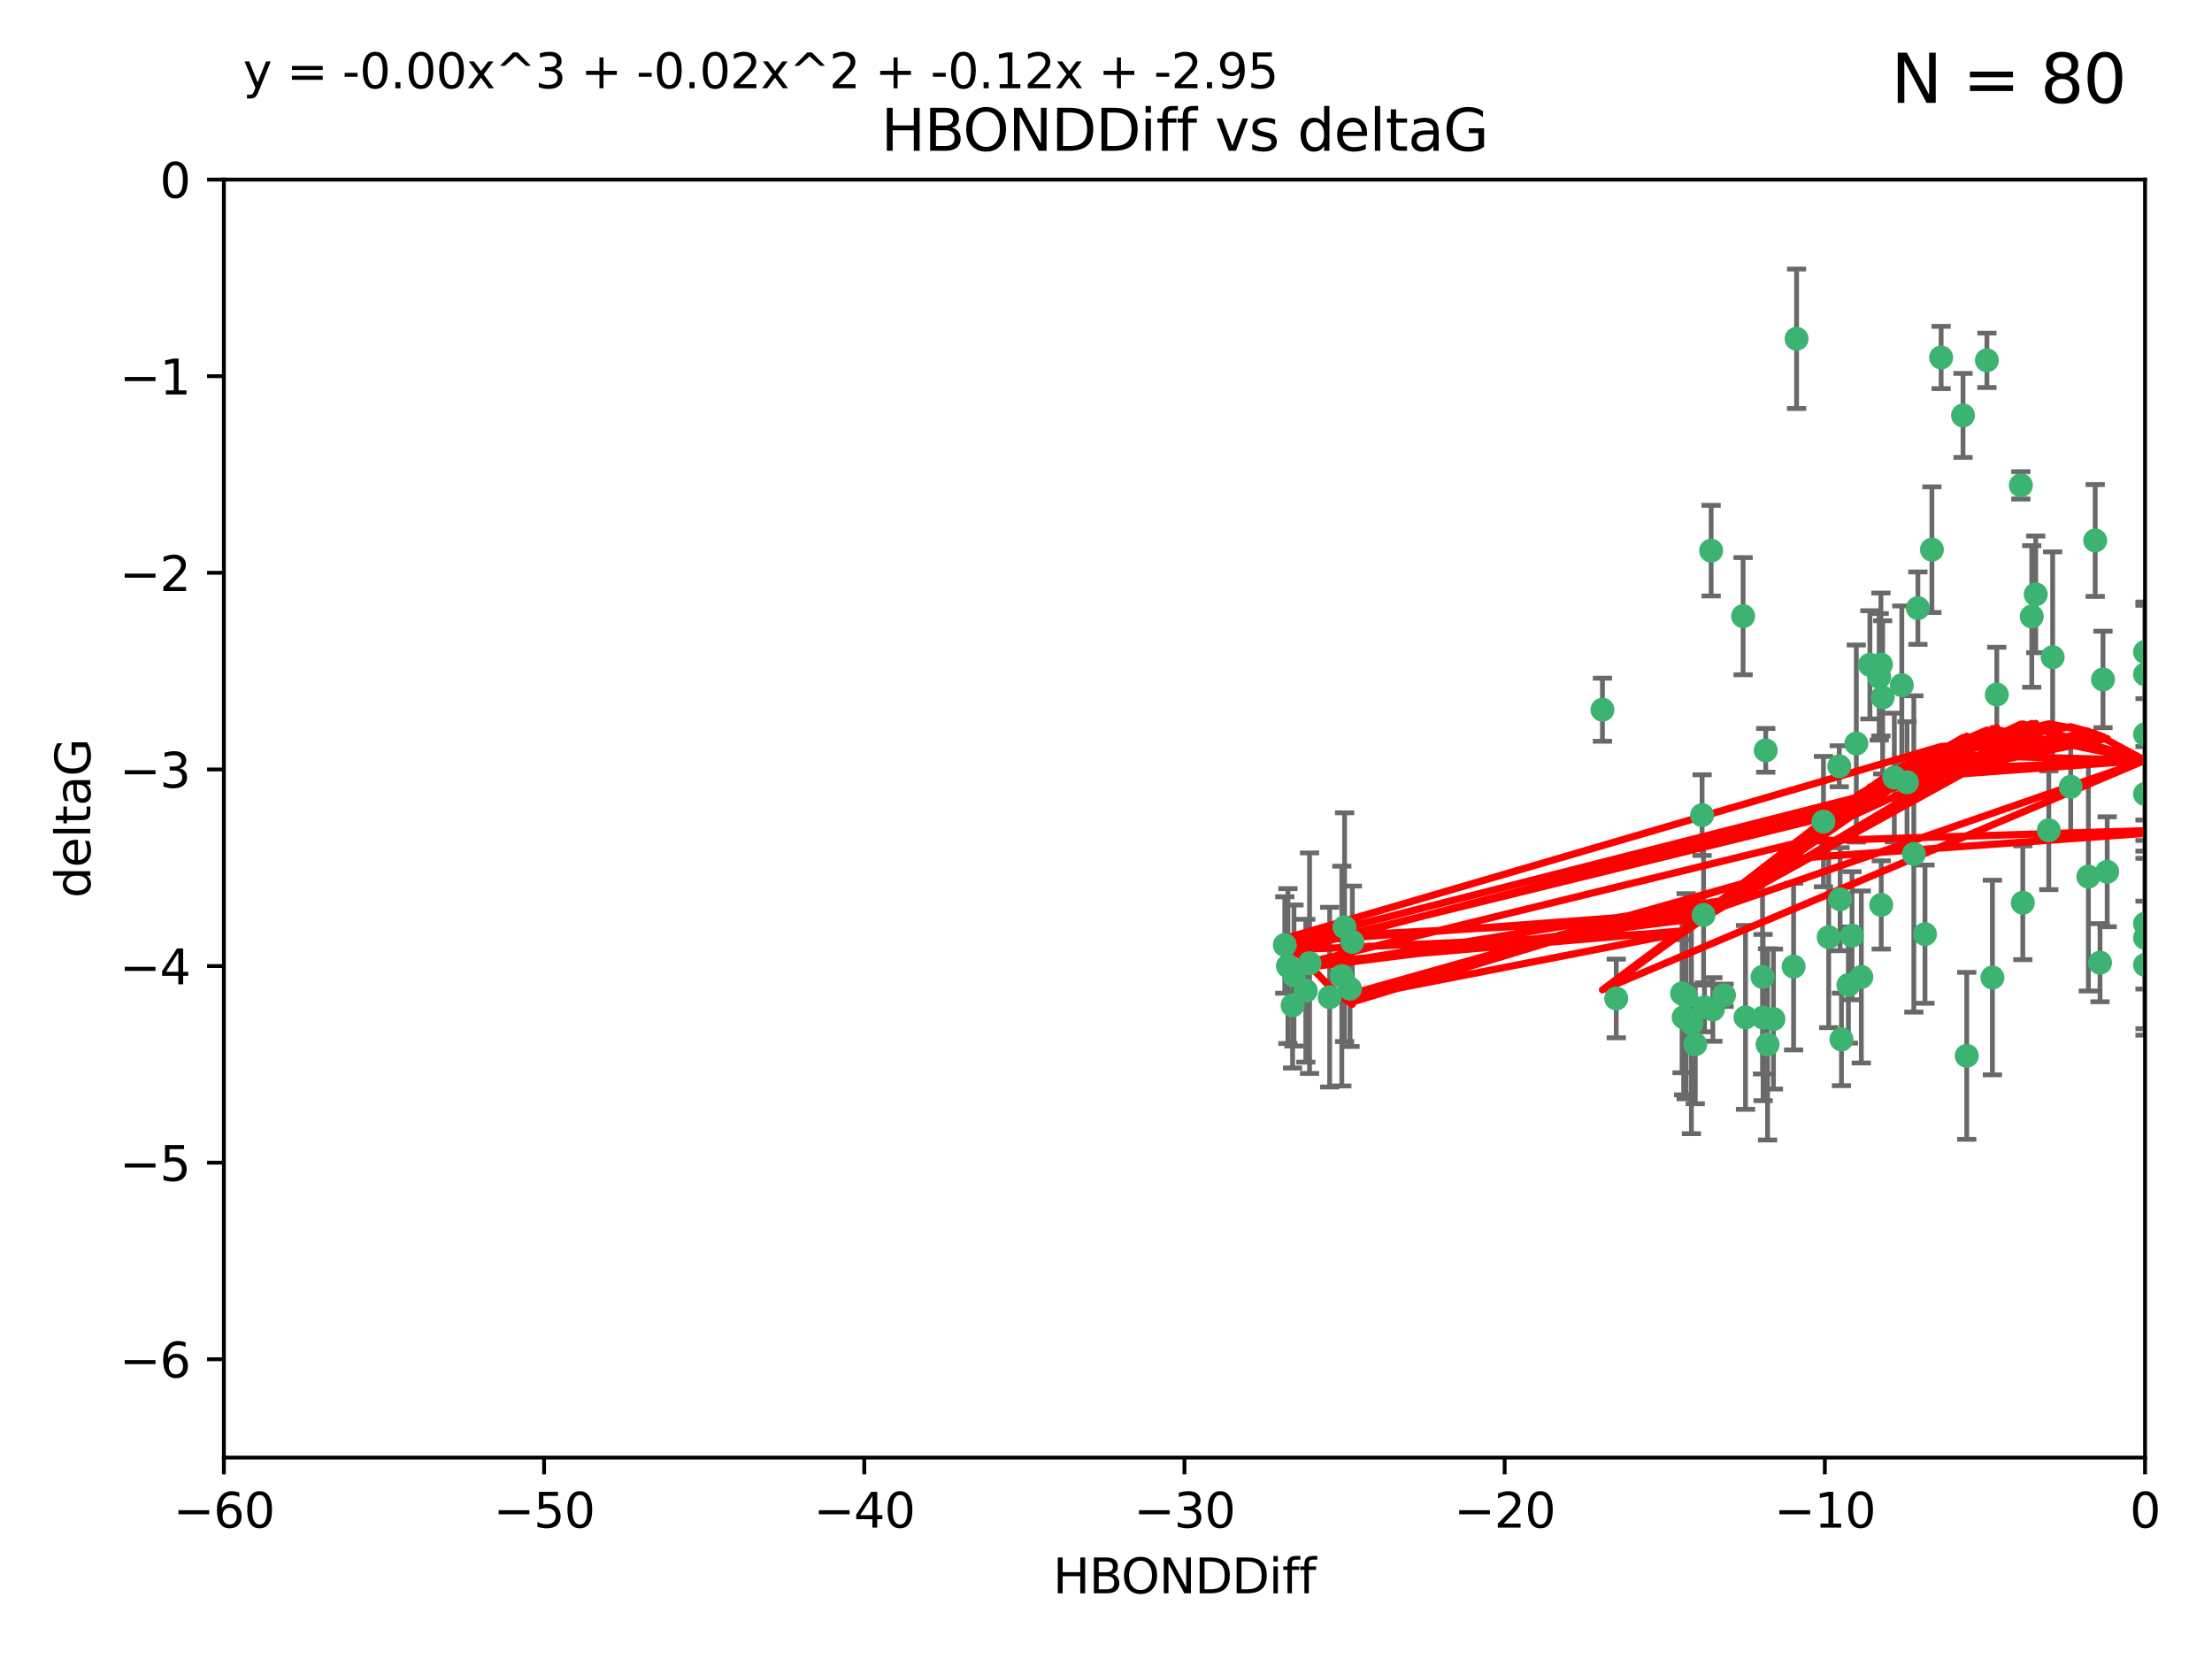 <?xml version="1.0" encoding="utf-8" standalone="no"?>
<!DOCTYPE svg PUBLIC "-//W3C//DTD SVG 1.1//EN"
  "http://www.w3.org/Graphics/SVG/1.1/DTD/svg11.dtd">
<svg xmlns:xlink="http://www.w3.org/1999/xlink" width="460.8pt" height="345.6pt" viewBox="0 0 460.8 345.6" xmlns="http://www.w3.org/2000/svg" version="1.1">
 <defs>
  <style type="text/css">*{stroke-linejoin: round; stroke-linecap: butt}</style>
 </defs>
 <g id="figure_1">
  <g id="patch_1">
   <path d="M 0 345.6 
L 460.8 345.6 
L 460.8 0 
L 0 0 
z
" style="fill: #ffffff"/>
  </g>
  <g id="axes_1">
   <g id="patch_2">
    <path d="M 46.64 303.64 
L 446.85 303.64 
L 446.85 37.411 
L 46.64 37.411 
z
" style="fill: #ffffff"/>
   </g>
   <g id="PathCollection_1">
    <defs>
     <path id="m756935a02c" d="M 0 1.118 
C 0.297 1.118 0.581 1 0.791 0.791 
C 1 0.581 1.118 0.297 1.118 0 
C 1.118 -0.297 1 -0.581 0.791 -0.791 
C 0.581 -1 0.297 -1.118 0 -1.118 
C -0.297 -1.118 -0.581 -1 -0.791 -0.791 
C -1 -0.581 -1.118 -0.297 -1.118 0 
C -1.118 0.297 -1 0.581 -0.791 0.791 
C -0.581 1 -0.297 1.118 0 1.118 
z
" style="stroke: #3cb371"/>
    </defs>
    <g clip-path="url(#p4a2f089a59)">
     <use xlink:href="#m756935a02c" x="368.215" y="217.561" style="fill: #3cb371; stroke: #3cb371"/>
     <use xlink:href="#m756935a02c" x="373.64" y="201.359" style="fill: #3cb371; stroke: #3cb371"/>
     <use xlink:href="#m756935a02c" x="272.022" y="206.379" style="fill: #3cb371; stroke: #3cb371"/>
     <use xlink:href="#m756935a02c" x="351.255" y="207.525" style="fill: #3cb371; stroke: #3cb371"/>
     <use xlink:href="#m756935a02c" x="352.356" y="213.191" style="fill: #3cb371; stroke: #3cb371"/>
     <use xlink:href="#m756935a02c" x="336.694" y="207.996" style="fill: #3cb371; stroke: #3cb371"/>
     <use xlink:href="#m756935a02c" x="383.608" y="216.529" style="fill: #3cb371; stroke: #3cb371"/>
     <use xlink:href="#m756935a02c" x="269.556" y="203.217" style="fill: #3cb371; stroke: #3cb371"/>
     <use xlink:href="#m756935a02c" x="350.738" y="211.913" style="fill: #3cb371; stroke: #3cb371"/>
     <use xlink:href="#m756935a02c" x="280.099" y="193.146" style="fill: #3cb371; stroke: #3cb371"/>
     <use xlink:href="#m756935a02c" x="281.711" y="196.215" style="fill: #3cb371; stroke: #3cb371"/>
     <use xlink:href="#m756935a02c" x="279.527" y="203.334" style="fill: #3cb371; stroke: #3cb371"/>
     <use xlink:href="#m756935a02c" x="363.626" y="211.942" style="fill: #3cb371; stroke: #3cb371"/>
     <use xlink:href="#m756935a02c" x="281.237" y="205.958" style="fill: #3cb371; stroke: #3cb371"/>
     <use xlink:href="#m756935a02c" x="276.992" y="207.728" style="fill: #3cb371; stroke: #3cb371"/>
     <use xlink:href="#m756935a02c" x="269.274" y="209.42" style="fill: #3cb371; stroke: #3cb371"/>
     <use xlink:href="#m756935a02c" x="380.951" y="195.241" style="fill: #3cb371; stroke: #3cb371"/>
     <use xlink:href="#m756935a02c" x="367.286" y="211.974" style="fill: #3cb371; stroke: #3cb371"/>
     <use xlink:href="#m756935a02c" x="367.169" y="203.512" style="fill: #3cb371; stroke: #3cb371"/>
     <use xlink:href="#m756935a02c" x="383.331" y="187.315" style="fill: #3cb371; stroke: #3cb371"/>
     <use xlink:href="#m756935a02c" x="356.818" y="210.297" style="fill: #3cb371; stroke: #3cb371"/>
     <use xlink:href="#m756935a02c" x="385.055" y="205.206" style="fill: #3cb371; stroke: #3cb371"/>
     <use xlink:href="#m756935a02c" x="369.439" y="212.292" style="fill: #3cb371; stroke: #3cb371"/>
     <use xlink:href="#m756935a02c" x="461.043" y="125.461" style="fill: #3cb371; stroke: #3cb371"/>
     <use xlink:href="#m756935a02c" x="374.258" y="70.573" style="fill: #3cb371; stroke: #3cb371"/>
     <use xlink:href="#m756935a02c" x="427.605" y="136.908" style="fill: #3cb371; stroke: #3cb371"/>
     <use xlink:href="#m756935a02c" x="355.078" y="209.842" style="fill: #3cb371; stroke: #3cb371"/>
     <use xlink:href="#m756935a02c" x="387.747" y="203.521" style="fill: #3cb371; stroke: #3cb371"/>
     <use xlink:href="#m756935a02c" x="353.151" y="217.55" style="fill: #3cb371; stroke: #3cb371"/>
     <use xlink:href="#m756935a02c" x="423.256" y="128.418" style="fill: #3cb371; stroke: #3cb371"/>
     <use xlink:href="#m756935a02c" x="385.806" y="194.921" style="fill: #3cb371; stroke: #3cb371"/>
     <use xlink:href="#m756935a02c" x="379.862" y="171.156" style="fill: #3cb371; stroke: #3cb371"/>
     <use xlink:href="#m756935a02c" x="354.578" y="169.802" style="fill: #3cb371; stroke: #3cb371"/>
     <use xlink:href="#m756935a02c" x="272.805" y="200.645" style="fill: #3cb371; stroke: #3cb371"/>
     <use xlink:href="#m756935a02c" x="359.153" y="207.328" style="fill: #3cb371; stroke: #3cb371"/>
     <use xlink:href="#m756935a02c" x="350.408" y="206.937" style="fill: #3cb371; stroke: #3cb371"/>
     <use xlink:href="#m756935a02c" x="409.709" y="219.949" style="fill: #3cb371; stroke: #3cb371"/>
     <use xlink:href="#m756935a02c" x="354.889" y="190.598" style="fill: #3cb371; stroke: #3cb371"/>
     <use xlink:href="#m756935a02c" x="267.647" y="196.859" style="fill: #3cb371; stroke: #3cb371"/>
     <use xlink:href="#m756935a02c" x="404.373" y="74.469" style="fill: #3cb371; stroke: #3cb371"/>
     <use xlink:href="#m756935a02c" x="437.474" y="200.542" style="fill: #3cb371; stroke: #3cb371"/>
     <use xlink:href="#m756935a02c" x="268.297" y="201.251" style="fill: #3cb371; stroke: #3cb371"/>
     <use xlink:href="#m756935a02c" x="356.461" y="114.711" style="fill: #3cb371; stroke: #3cb371"/>
     <use xlink:href="#m756935a02c" x="446.85" y="201.011" style="fill: #3cb371; stroke: #3cb371"/>
     <use xlink:href="#m756935a02c" x="391.895" y="188.515" style="fill: #3cb371; stroke: #3cb371"/>
     <use xlink:href="#m756935a02c" x="415.968" y="144.69" style="fill: #3cb371; stroke: #3cb371"/>
     <use xlink:href="#m756935a02c" x="398.685" y="177.893" style="fill: #3cb371; stroke: #3cb371"/>
     <use xlink:href="#m756935a02c" x="386.706" y="154.893" style="fill: #3cb371; stroke: #3cb371"/>
     <use xlink:href="#m756935a02c" x="424.077" y="123.813" style="fill: #3cb371; stroke: #3cb371"/>
     <use xlink:href="#m756935a02c" x="396.183" y="142.737" style="fill: #3cb371; stroke: #3cb371"/>
     <use xlink:href="#m756935a02c" x="399.531" y="126.687" style="fill: #3cb371; stroke: #3cb371"/>
     <use xlink:href="#m756935a02c" x="397.27" y="162.966" style="fill: #3cb371; stroke: #3cb371"/>
     <use xlink:href="#m756935a02c" x="413.908" y="75.06" style="fill: #3cb371; stroke: #3cb371"/>
     <use xlink:href="#m756935a02c" x="391.473" y="140.995" style="fill: #3cb371; stroke: #3cb371"/>
     <use xlink:href="#m756935a02c" x="367.837" y="156.31" style="fill: #3cb371; stroke: #3cb371"/>
     <use xlink:href="#m756935a02c" x="408.935" y="86.54" style="fill: #3cb371; stroke: #3cb371"/>
     <use xlink:href="#m756935a02c" x="383.153" y="159.625" style="fill: #3cb371; stroke: #3cb371"/>
     <use xlink:href="#m756935a02c" x="420.983" y="101.107" style="fill: #3cb371; stroke: #3cb371"/>
     <use xlink:href="#m756935a02c" x="446.85" y="165.409" style="fill: #3cb371; stroke: #3cb371"/>
     <use xlink:href="#m756935a02c" x="401.013" y="194.602" style="fill: #3cb371; stroke: #3cb371"/>
     <use xlink:href="#m756935a02c" x="426.799" y="172.953" style="fill: #3cb371; stroke: #3cb371"/>
     <use xlink:href="#m756935a02c" x="435.046" y="182.617" style="fill: #3cb371; stroke: #3cb371"/>
     <use xlink:href="#m756935a02c" x="389.537" y="138.495" style="fill: #3cb371; stroke: #3cb371"/>
     <use xlink:href="#m756935a02c" x="438.965" y="181.604" style="fill: #3cb371; stroke: #3cb371"/>
     <use xlink:href="#m756935a02c" x="391.826" y="138.426" style="fill: #3cb371; stroke: #3cb371"/>
     <use xlink:href="#m756935a02c" x="446.85" y="152.969" style="fill: #3cb371; stroke: #3cb371"/>
     <use xlink:href="#m756935a02c" x="436.469" y="112.591" style="fill: #3cb371; stroke: #3cb371"/>
     <use xlink:href="#m756935a02c" x="431.368" y="163.898" style="fill: #3cb371; stroke: #3cb371"/>
     <use xlink:href="#m756935a02c" x="402.449" y="114.503" style="fill: #3cb371; stroke: #3cb371"/>
     <use xlink:href="#m756935a02c" x="438.092" y="141.544" style="fill: #3cb371; stroke: #3cb371"/>
     <use xlink:href="#m756935a02c" x="394.622" y="161.974" style="fill: #3cb371; stroke: #3cb371"/>
     <use xlink:href="#m756935a02c" x="446.85" y="195.366" style="fill: #3cb371; stroke: #3cb371"/>
     <use xlink:href="#m756935a02c" x="415.057" y="203.638" style="fill: #3cb371; stroke: #3cb371"/>
     <use xlink:href="#m756935a02c" x="446.85" y="140.472" style="fill: #3cb371; stroke: #3cb371"/>
     <use xlink:href="#m756935a02c" x="421.387" y="188.06" style="fill: #3cb371; stroke: #3cb371"/>
     <use xlink:href="#m756935a02c" x="446.85" y="135.82" style="fill: #3cb371; stroke: #3cb371"/>
     <use xlink:href="#m756935a02c" x="392.195" y="145.275" style="fill: #3cb371; stroke: #3cb371"/>
     <use xlink:href="#m756935a02c" x="363.121" y="128.358" style="fill: #3cb371; stroke: #3cb371"/>
     <use xlink:href="#m756935a02c" x="333.82" y="147.846" style="fill: #3cb371; stroke: #3cb371"/>
     <use xlink:href="#m756935a02c" x="446.85" y="192.417" style="fill: #3cb371; stroke: #3cb371"/>
    </g>
   </g>
   <g id="matplotlib.axis_1">
    <g id="xtick_1">
     <g id="line2d_1">
      <defs>
       <path id="mfe922e6d75" d="M 0 0 
L 0 3.5 
" style="stroke: #000000; stroke-width: 0.8"/>
      </defs>
      <g>
       <use xlink:href="#mfe922e6d75" x="46.64" y="303.64" style="stroke: #000000; stroke-width: 0.8"/>
      </g>
     </g>
     <g id="text_1">
      <!-- −60 -->
      <g transform="translate(36.088 318.238)scale(0.1 -0.1)">
       <defs>
        <path id="DejaVuSans-2212" d="M 678 2272 
L 4684 2272 
L 4684 1741 
L 678 1741 
L 678 2272 
z
" transform="scale(0.016)"/>
        <path id="DejaVuSans-36" d="M 2113 2584 
Q 1688 2584 1439 2293 
Q 1191 2003 1191 1497 
Q 1191 994 1439 701 
Q 1688 409 2113 409 
Q 2538 409 2786 701 
Q 3034 994 3034 1497 
Q 3034 2003 2786 2293 
Q 2538 2584 2113 2584 
z
M 3366 4563 
L 3366 3988 
Q 3128 4100 2886 4159 
Q 2644 4219 2406 4219 
Q 1781 4219 1451 3797 
Q 1122 3375 1075 2522 
Q 1259 2794 1537 2939 
Q 1816 3084 2150 3084 
Q 2853 3084 3261 2657 
Q 3669 2231 3669 1497 
Q 3669 778 3244 343 
Q 2819 -91 2113 -91 
Q 1303 -91 875 529 
Q 447 1150 447 2328 
Q 447 3434 972 4092 
Q 1497 4750 2381 4750 
Q 2619 4750 2861 4703 
Q 3103 4656 3366 4563 
z
" transform="scale(0.016)"/>
        <path id="DejaVuSans-30" d="M 2034 4250 
Q 1547 4250 1301 3770 
Q 1056 3291 1056 2328 
Q 1056 1369 1301 889 
Q 1547 409 2034 409 
Q 2525 409 2770 889 
Q 3016 1369 3016 2328 
Q 3016 3291 2770 3770 
Q 2525 4250 2034 4250 
z
M 2034 4750 
Q 2819 4750 3233 4129 
Q 3647 3509 3647 2328 
Q 3647 1150 3233 529 
Q 2819 -91 2034 -91 
Q 1250 -91 836 529 
Q 422 1150 422 2328 
Q 422 3509 836 4129 
Q 1250 4750 2034 4750 
z
" transform="scale(0.016)"/>
       </defs>
       <use xlink:href="#DejaVuSans-2212"/>
       <use xlink:href="#DejaVuSans-36" x="83.789"/>
       <use xlink:href="#DejaVuSans-30" x="147.412"/>
      </g>
     </g>
    </g>
    <g id="xtick_2">
     <g id="line2d_2">
      <g>
       <use xlink:href="#mfe922e6d75" x="113.342" y="303.64" style="stroke: #000000; stroke-width: 0.8"/>
      </g>
     </g>
     <g id="text_2">
      <!-- −50 -->
      <g transform="translate(102.789 318.238)scale(0.1 -0.1)">
       <defs>
        <path id="DejaVuSans-35" d="M 691 4666 
L 3169 4666 
L 3169 4134 
L 1269 4134 
L 1269 2991 
Q 1406 3038 1543 3061 
Q 1681 3084 1819 3084 
Q 2600 3084 3056 2656 
Q 3513 2228 3513 1497 
Q 3513 744 3044 326 
Q 2575 -91 1722 -91 
Q 1428 -91 1123 -41 
Q 819 9 494 109 
L 494 744 
Q 775 591 1075 516 
Q 1375 441 1709 441 
Q 2250 441 2565 725 
Q 2881 1009 2881 1497 
Q 2881 1984 2565 2268 
Q 2250 2553 1709 2553 
Q 1456 2553 1204 2497 
Q 953 2441 691 2322 
L 691 4666 
z
" transform="scale(0.016)"/>
       </defs>
       <use xlink:href="#DejaVuSans-2212"/>
       <use xlink:href="#DejaVuSans-35" x="83.789"/>
       <use xlink:href="#DejaVuSans-30" x="147.412"/>
      </g>
     </g>
    </g>
    <g id="xtick_3">
     <g id="line2d_3">
      <g>
       <use xlink:href="#mfe922e6d75" x="180.043" y="303.64" style="stroke: #000000; stroke-width: 0.8"/>
      </g>
     </g>
     <g id="text_3">
      <!-- −40 -->
      <g transform="translate(169.491 318.238)scale(0.1 -0.1)">
       <defs>
        <path id="DejaVuSans-34" d="M 2419 4116 
L 825 1625 
L 2419 1625 
L 2419 4116 
z
M 2253 4666 
L 3047 4666 
L 3047 1625 
L 3713 1625 
L 3713 1100 
L 3047 1100 
L 3047 0 
L 2419 0 
L 2419 1100 
L 313 1100 
L 313 1709 
L 2253 4666 
z
" transform="scale(0.016)"/>
       </defs>
       <use xlink:href="#DejaVuSans-2212"/>
       <use xlink:href="#DejaVuSans-34" x="83.789"/>
       <use xlink:href="#DejaVuSans-30" x="147.412"/>
      </g>
     </g>
    </g>
    <g id="xtick_4">
     <g id="line2d_4">
      <g>
       <use xlink:href="#mfe922e6d75" x="246.745" y="303.64" style="stroke: #000000; stroke-width: 0.8"/>
      </g>
     </g>
     <g id="text_4">
      <!-- −30 -->
      <g transform="translate(236.193 318.238)scale(0.1 -0.1)">
       <defs>
        <path id="DejaVuSans-33" d="M 2597 2516 
Q 3050 2419 3304 2112 
Q 3559 1806 3559 1356 
Q 3559 666 3084 287 
Q 2609 -91 1734 -91 
Q 1441 -91 1130 -33 
Q 819 25 488 141 
L 488 750 
Q 750 597 1062 519 
Q 1375 441 1716 441 
Q 2309 441 2620 675 
Q 2931 909 2931 1356 
Q 2931 1769 2642 2001 
Q 2353 2234 1838 2234 
L 1294 2234 
L 1294 2753 
L 1863 2753 
Q 2328 2753 2575 2939 
Q 2822 3125 2822 3475 
Q 2822 3834 2567 4026 
Q 2313 4219 1838 4219 
Q 1578 4219 1281 4162 
Q 984 4106 628 3988 
L 628 4550 
Q 988 4650 1302 4700 
Q 1616 4750 1894 4750 
Q 2613 4750 3031 4423 
Q 3450 4097 3450 3541 
Q 3450 3153 3228 2886 
Q 3006 2619 2597 2516 
z
" transform="scale(0.016)"/>
       </defs>
       <use xlink:href="#DejaVuSans-2212"/>
       <use xlink:href="#DejaVuSans-33" x="83.789"/>
       <use xlink:href="#DejaVuSans-30" x="147.412"/>
      </g>
     </g>
    </g>
    <g id="xtick_5">
     <g id="line2d_5">
      <g>
       <use xlink:href="#mfe922e6d75" x="313.447" y="303.64" style="stroke: #000000; stroke-width: 0.8"/>
      </g>
     </g>
     <g id="text_5">
      <!-- −20 -->
      <g transform="translate(302.894 318.238)scale(0.1 -0.1)">
       <defs>
        <path id="DejaVuSans-32" d="M 1228 531 
L 3431 531 
L 3431 0 
L 469 0 
L 469 531 
Q 828 903 1448 1529 
Q 2069 2156 2228 2338 
Q 2531 2678 2651 2914 
Q 2772 3150 2772 3378 
Q 2772 3750 2511 3984 
Q 2250 4219 1831 4219 
Q 1534 4219 1204 4116 
Q 875 4013 500 3803 
L 500 4441 
Q 881 4594 1212 4672 
Q 1544 4750 1819 4750 
Q 2544 4750 2975 4387 
Q 3406 4025 3406 3419 
Q 3406 3131 3298 2873 
Q 3191 2616 2906 2266 
Q 2828 2175 2409 1742 
Q 1991 1309 1228 531 
z
" transform="scale(0.016)"/>
       </defs>
       <use xlink:href="#DejaVuSans-2212"/>
       <use xlink:href="#DejaVuSans-32" x="83.789"/>
       <use xlink:href="#DejaVuSans-30" x="147.412"/>
      </g>
     </g>
    </g>
    <g id="xtick_6">
     <g id="line2d_6">
      <g>
       <use xlink:href="#mfe922e6d75" x="380.148" y="303.64" style="stroke: #000000; stroke-width: 0.8"/>
      </g>
     </g>
     <g id="text_6">
      <!-- −10 -->
      <g transform="translate(369.596 318.238)scale(0.1 -0.1)">
       <defs>
        <path id="DejaVuSans-31" d="M 794 531 
L 1825 531 
L 1825 4091 
L 703 3866 
L 703 4441 
L 1819 4666 
L 2450 4666 
L 2450 531 
L 3481 531 
L 3481 0 
L 794 0 
L 794 531 
z
" transform="scale(0.016)"/>
       </defs>
       <use xlink:href="#DejaVuSans-2212"/>
       <use xlink:href="#DejaVuSans-31" x="83.789"/>
       <use xlink:href="#DejaVuSans-30" x="147.412"/>
      </g>
     </g>
    </g>
    <g id="xtick_7">
     <g id="line2d_7">
      <g>
       <use xlink:href="#mfe922e6d75" x="446.85" y="303.64" style="stroke: #000000; stroke-width: 0.8"/>
      </g>
     </g>
     <g id="text_7">
      <!-- 0 -->
      <g transform="translate(443.669 318.238)scale(0.1 -0.1)">
       <use xlink:href="#DejaVuSans-30"/>
      </g>
     </g>
    </g>
    <g id="text_8">
     <!-- HBONDDiff -->
     <g transform="translate(219.356 331.917)scale(0.1 -0.1)">
      <defs>
       <path id="DejaVuSans-48" d="M 628 4666 
L 1259 4666 
L 1259 2753 
L 3553 2753 
L 3553 4666 
L 4184 4666 
L 4184 0 
L 3553 0 
L 3553 2222 
L 1259 2222 
L 1259 0 
L 628 0 
L 628 4666 
z
" transform="scale(0.016)"/>
       <path id="DejaVuSans-42" d="M 1259 2228 
L 1259 519 
L 2272 519 
Q 2781 519 3026 730 
Q 3272 941 3272 1375 
Q 3272 1813 3026 2020 
Q 2781 2228 2272 2228 
L 1259 2228 
z
M 1259 4147 
L 1259 2741 
L 2194 2741 
Q 2656 2741 2882 2914 
Q 3109 3088 3109 3444 
Q 3109 3797 2882 3972 
Q 2656 4147 2194 4147 
L 1259 4147 
z
M 628 4666 
L 2241 4666 
Q 2963 4666 3353 4366 
Q 3744 4066 3744 3513 
Q 3744 3084 3544 2831 
Q 3344 2578 2956 2516 
Q 3422 2416 3680 2098 
Q 3938 1781 3938 1306 
Q 3938 681 3513 340 
Q 3088 0 2303 0 
L 628 0 
L 628 4666 
z
" transform="scale(0.016)"/>
       <path id="DejaVuSans-4f" d="M 2522 4238 
Q 1834 4238 1429 3725 
Q 1025 3213 1025 2328 
Q 1025 1447 1429 934 
Q 1834 422 2522 422 
Q 3209 422 3611 934 
Q 4013 1447 4013 2328 
Q 4013 3213 3611 3725 
Q 3209 4238 2522 4238 
z
M 2522 4750 
Q 3503 4750 4090 4092 
Q 4678 3434 4678 2328 
Q 4678 1225 4090 567 
Q 3503 -91 2522 -91 
Q 1538 -91 948 565 
Q 359 1222 359 2328 
Q 359 3434 948 4092 
Q 1538 4750 2522 4750 
z
" transform="scale(0.016)"/>
       <path id="DejaVuSans-4e" d="M 628 4666 
L 1478 4666 
L 3547 763 
L 3547 4666 
L 4159 4666 
L 4159 0 
L 3309 0 
L 1241 3903 
L 1241 0 
L 628 0 
L 628 4666 
z
" transform="scale(0.016)"/>
       <path id="DejaVuSans-44" d="M 1259 4147 
L 1259 519 
L 2022 519 
Q 2988 519 3436 956 
Q 3884 1394 3884 2338 
Q 3884 3275 3436 3711 
Q 2988 4147 2022 4147 
L 1259 4147 
z
M 628 4666 
L 1925 4666 
Q 3281 4666 3915 4102 
Q 4550 3538 4550 2338 
Q 4550 1131 3912 565 
Q 3275 0 1925 0 
L 628 0 
L 628 4666 
z
" transform="scale(0.016)"/>
       <path id="DejaVuSans-69" d="M 603 3500 
L 1178 3500 
L 1178 0 
L 603 0 
L 603 3500 
z
M 603 4863 
L 1178 4863 
L 1178 4134 
L 603 4134 
L 603 4863 
z
" transform="scale(0.016)"/>
       <path id="DejaVuSans-66" d="M 2375 4863 
L 2375 4384 
L 1825 4384 
Q 1516 4384 1395 4259 
Q 1275 4134 1275 3809 
L 1275 3500 
L 2222 3500 
L 2222 3053 
L 1275 3053 
L 1275 0 
L 697 0 
L 697 3053 
L 147 3053 
L 147 3500 
L 697 3500 
L 697 3744 
Q 697 4328 969 4595 
Q 1241 4863 1831 4863 
L 2375 4863 
z
" transform="scale(0.016)"/>
      </defs>
      <use xlink:href="#DejaVuSans-48"/>
      <use xlink:href="#DejaVuSans-42" x="75.195"/>
      <use xlink:href="#DejaVuSans-4f" x="142.049"/>
      <use xlink:href="#DejaVuSans-4e" x="220.76"/>
      <use xlink:href="#DejaVuSans-44" x="295.564"/>
      <use xlink:href="#DejaVuSans-44" x="372.566"/>
      <use xlink:href="#DejaVuSans-69" x="449.568"/>
      <use xlink:href="#DejaVuSans-66" x="477.352"/>
      <use xlink:href="#DejaVuSans-66" x="512.557"/>
     </g>
    </g>
   </g>
   <g id="matplotlib.axis_2">
    <g id="ytick_1">
     <g id="line2d_8">
      <defs>
       <path id="m8b70f9fcf7" d="M 0 0 
L -3.5 0 
" style="stroke: #000000; stroke-width: 0.8"/>
      </defs>
      <g>
       <use xlink:href="#m8b70f9fcf7" x="46.64" y="283.161" style="stroke: #000000; stroke-width: 0.8"/>
      </g>
     </g>
     <g id="text_9">
      <!-- −6 -->
      <g transform="translate(24.898 286.96)scale(0.1 -0.1)">
       <use xlink:href="#DejaVuSans-2212"/>
       <use xlink:href="#DejaVuSans-36" x="83.789"/>
      </g>
     </g>
    </g>
    <g id="ytick_2">
     <g id="line2d_9">
      <g>
       <use xlink:href="#m8b70f9fcf7" x="46.64" y="242.203" style="stroke: #000000; stroke-width: 0.8"/>
      </g>
     </g>
     <g id="text_10">
      <!-- −5 -->
      <g transform="translate(24.898 246.002)scale(0.1 -0.1)">
       <use xlink:href="#DejaVuSans-2212"/>
       <use xlink:href="#DejaVuSans-35" x="83.789"/>
      </g>
     </g>
    </g>
    <g id="ytick_3">
     <g id="line2d_10">
      <g>
       <use xlink:href="#m8b70f9fcf7" x="46.64" y="201.244" style="stroke: #000000; stroke-width: 0.8"/>
      </g>
     </g>
     <g id="text_11">
      <!-- −4 -->
      <g transform="translate(24.898 205.044)scale(0.1 -0.1)">
       <use xlink:href="#DejaVuSans-2212"/>
       <use xlink:href="#DejaVuSans-34" x="83.789"/>
      </g>
     </g>
    </g>
    <g id="ytick_4">
     <g id="line2d_11">
      <g>
       <use xlink:href="#m8b70f9fcf7" x="46.64" y="160.286" style="stroke: #000000; stroke-width: 0.8"/>
      </g>
     </g>
     <g id="text_12">
      <!-- −3 -->
      <g transform="translate(24.898 164.085)scale(0.1 -0.1)">
       <use xlink:href="#DejaVuSans-2212"/>
       <use xlink:href="#DejaVuSans-33" x="83.789"/>
      </g>
     </g>
    </g>
    <g id="ytick_5">
     <g id="line2d_12">
      <g>
       <use xlink:href="#m8b70f9fcf7" x="46.64" y="119.328" style="stroke: #000000; stroke-width: 0.8"/>
      </g>
     </g>
     <g id="text_13">
      <!-- −2 -->
      <g transform="translate(24.898 123.127)scale(0.1 -0.1)">
       <use xlink:href="#DejaVuSans-2212"/>
       <use xlink:href="#DejaVuSans-32" x="83.789"/>
      </g>
     </g>
    </g>
    <g id="ytick_6">
     <g id="line2d_13">
      <g>
       <use xlink:href="#m8b70f9fcf7" x="46.64" y="78.369" style="stroke: #000000; stroke-width: 0.8"/>
      </g>
     </g>
     <g id="text_14">
      <!-- −1 -->
      <g transform="translate(24.898 82.169)scale(0.1 -0.1)">
       <use xlink:href="#DejaVuSans-2212"/>
       <use xlink:href="#DejaVuSans-31" x="83.789"/>
      </g>
     </g>
    </g>
    <g id="ytick_7">
     <g id="line2d_14">
      <g>
       <use xlink:href="#m8b70f9fcf7" x="46.64" y="37.411" style="stroke: #000000; stroke-width: 0.8"/>
      </g>
     </g>
     <g id="text_15">
      <!-- 0 -->
      <g transform="translate(33.278 41.21)scale(0.1 -0.1)">
       <use xlink:href="#DejaVuSans-30"/>
      </g>
     </g>
    </g>
    <g id="text_16">
     <!-- deltaG -->
     <g transform="translate(18.818 187.064)rotate(-90)scale(0.1 -0.1)">
      <defs>
       <path id="DejaVuSans-64" d="M 2906 2969 
L 2906 4863 
L 3481 4863 
L 3481 0 
L 2906 0 
L 2906 525 
Q 2725 213 2448 61 
Q 2172 -91 1784 -91 
Q 1150 -91 751 415 
Q 353 922 353 1747 
Q 353 2572 751 3078 
Q 1150 3584 1784 3584 
Q 2172 3584 2448 3432 
Q 2725 3281 2906 2969 
z
M 947 1747 
Q 947 1113 1208 752 
Q 1469 391 1925 391 
Q 2381 391 2643 752 
Q 2906 1113 2906 1747 
Q 2906 2381 2643 2742 
Q 2381 3103 1925 3103 
Q 1469 3103 1208 2742 
Q 947 2381 947 1747 
z
" transform="scale(0.016)"/>
       <path id="DejaVuSans-65" d="M 3597 1894 
L 3597 1613 
L 953 1613 
Q 991 1019 1311 708 
Q 1631 397 2203 397 
Q 2534 397 2845 478 
Q 3156 559 3463 722 
L 3463 178 
Q 3153 47 2828 -22 
Q 2503 -91 2169 -91 
Q 1331 -91 842 396 
Q 353 884 353 1716 
Q 353 2575 817 3079 
Q 1281 3584 2069 3584 
Q 2775 3584 3186 3129 
Q 3597 2675 3597 1894 
z
M 3022 2063 
Q 3016 2534 2758 2815 
Q 2500 3097 2075 3097 
Q 1594 3097 1305 2825 
Q 1016 2553 972 2059 
L 3022 2063 
z
" transform="scale(0.016)"/>
       <path id="DejaVuSans-6c" d="M 603 4863 
L 1178 4863 
L 1178 0 
L 603 0 
L 603 4863 
z
" transform="scale(0.016)"/>
       <path id="DejaVuSans-74" d="M 1172 4494 
L 1172 3500 
L 2356 3500 
L 2356 3053 
L 1172 3053 
L 1172 1153 
Q 1172 725 1289 603 
Q 1406 481 1766 481 
L 2356 481 
L 2356 0 
L 1766 0 
Q 1100 0 847 248 
Q 594 497 594 1153 
L 594 3053 
L 172 3053 
L 172 3500 
L 594 3500 
L 594 4494 
L 1172 4494 
z
" transform="scale(0.016)"/>
       <path id="DejaVuSans-61" d="M 2194 1759 
Q 1497 1759 1228 1600 
Q 959 1441 959 1056 
Q 959 750 1161 570 
Q 1363 391 1709 391 
Q 2188 391 2477 730 
Q 2766 1069 2766 1631 
L 2766 1759 
L 2194 1759 
z
M 3341 1997 
L 3341 0 
L 2766 0 
L 2766 531 
Q 2569 213 2275 61 
Q 1981 -91 1556 -91 
Q 1019 -91 701 211 
Q 384 513 384 1019 
Q 384 1609 779 1909 
Q 1175 2209 1959 2209 
L 2766 2209 
L 2766 2266 
Q 2766 2663 2505 2880 
Q 2244 3097 1772 3097 
Q 1472 3097 1187 3025 
Q 903 2953 641 2809 
L 641 3341 
Q 956 3463 1253 3523 
Q 1550 3584 1831 3584 
Q 2591 3584 2966 3190 
Q 3341 2797 3341 1997 
z
" transform="scale(0.016)"/>
       <path id="DejaVuSans-47" d="M 3809 666 
L 3809 1919 
L 2778 1919 
L 2778 2438 
L 4434 2438 
L 4434 434 
Q 4069 175 3628 42 
Q 3188 -91 2688 -91 
Q 1594 -91 976 548 
Q 359 1188 359 2328 
Q 359 3472 976 4111 
Q 1594 4750 2688 4750 
Q 3144 4750 3555 4637 
Q 3966 4525 4313 4306 
L 4313 3634 
Q 3963 3931 3569 4081 
Q 3175 4231 2741 4231 
Q 1884 4231 1454 3753 
Q 1025 3275 1025 2328 
Q 1025 1384 1454 906 
Q 1884 428 2741 428 
Q 3075 428 3337 486 
Q 3600 544 3809 666 
z
" transform="scale(0.016)"/>
      </defs>
      <use xlink:href="#DejaVuSans-64"/>
      <use xlink:href="#DejaVuSans-65" x="63.477"/>
      <use xlink:href="#DejaVuSans-6c" x="125"/>
      <use xlink:href="#DejaVuSans-74" x="152.783"/>
      <use xlink:href="#DejaVuSans-61" x="191.992"/>
      <use xlink:href="#DejaVuSans-47" x="253.271"/>
     </g>
    </g>
   </g>
   <g id="LineCollection_1">
    <path d="M 368.215 237.476 
L 368.215 197.647 
" clip-path="url(#p4a2f089a59)" style="fill: none; stroke: #696969"/>
    <path d="M 373.64 218.714 
L 373.64 184.003 
" clip-path="url(#p4a2f089a59)" style="fill: none; stroke: #696969"/>
    <path d="M 272.022 221.256 
L 272.022 191.503 
" clip-path="url(#p4a2f089a59)" style="fill: none; stroke: #696969"/>
    <path d="M 351.255 228.888 
L 351.255 186.162 
" clip-path="url(#p4a2f089a59)" style="fill: none; stroke: #696969"/>
    <path d="M 352.356 236.173 
L 352.356 190.209 
" clip-path="url(#p4a2f089a59)" style="fill: none; stroke: #696969"/>
    <path d="M 336.694 216.191 
L 336.694 199.802 
" clip-path="url(#p4a2f089a59)" style="fill: none; stroke: #696969"/>
    <path d="M 383.608 226.163 
L 383.608 206.895 
" clip-path="url(#p4a2f089a59)" style="fill: none; stroke: #696969"/>
    <path d="M 269.556 217.913 
L 269.556 188.522 
" clip-path="url(#p4a2f089a59)" style="fill: none; stroke: #696969"/>
    <path d="M 350.738 228.072 
L 350.738 195.754 
" clip-path="url(#p4a2f089a59)" style="fill: none; stroke: #696969"/>
    <path d="M 280.099 216.97 
L 280.099 169.323 
" clip-path="url(#p4a2f089a59)" style="fill: none; stroke: #696969"/>
    <path d="M 281.711 207.848 
L 281.711 184.582 
" clip-path="url(#p4a2f089a59)" style="fill: none; stroke: #696969"/>
    <path d="M 279.527 226.224 
L 279.527 180.444 
" clip-path="url(#p4a2f089a59)" style="fill: none; stroke: #696969"/>
    <path d="M 363.626 231.089 
L 363.626 192.796 
" clip-path="url(#p4a2f089a59)" style="fill: none; stroke: #696969"/>
    <path d="M 281.237 218.01 
L 281.237 193.905 
" clip-path="url(#p4a2f089a59)" style="fill: none; stroke: #696969"/>
    <path d="M 276.992 226.443 
L 276.992 189.014 
" clip-path="url(#p4a2f089a59)" style="fill: none; stroke: #696969"/>
    <path d="M 269.274 222.488 
L 269.274 196.353 
" clip-path="url(#p4a2f089a59)" style="fill: none; stroke: #696969"/>
    <path d="M 380.951 214.079 
L 380.951 176.403 
" clip-path="url(#p4a2f089a59)" style="fill: none; stroke: #696969"/>
    <path d="M 367.286 229.291 
L 367.286 194.658 
" clip-path="url(#p4a2f089a59)" style="fill: none; stroke: #696969"/>
    <path d="M 367.169 223.723 
L 367.169 183.3 
" clip-path="url(#p4a2f089a59)" style="fill: none; stroke: #696969"/>
    <path d="M 383.331 198.045 
L 383.331 176.585 
" clip-path="url(#p4a2f089a59)" style="fill: none; stroke: #696969"/>
    <path d="M 356.818 216.92 
L 356.818 203.674 
" clip-path="url(#p4a2f089a59)" style="fill: none; stroke: #696969"/>
    <path d="M 385.055 217.294 
L 385.055 193.117 
" clip-path="url(#p4a2f089a59)" style="fill: none; stroke: #696969"/>
    <path d="M 369.439 226.871 
L 369.439 197.713 
" clip-path="url(#p4a2f089a59)" style="fill: none; stroke: #696969"/>
    <path d="M 461.043 129.41 
L 461.043 121.511 
" clip-path="url(#p4a2f089a59)" style="fill: none; stroke: #696969"/>
    <path d="M 374.258 85.093 
L 374.258 56.052 
" clip-path="url(#p4a2f089a59)" style="fill: none; stroke: #696969"/>
    <path d="M 427.605 158.858 
L 427.605 114.957 
" clip-path="url(#p4a2f089a59)" style="fill: none; stroke: #696969"/>
    <path d="M 355.078 214.942 
L 355.078 204.742 
" clip-path="url(#p4a2f089a59)" style="fill: none; stroke: #696969"/>
    <path d="M 387.747 221.437 
L 387.747 185.605 
" clip-path="url(#p4a2f089a59)" style="fill: none; stroke: #696969"/>
    <path d="M 353.151 229.923 
L 353.151 205.176 
" clip-path="url(#p4a2f089a59)" style="fill: none; stroke: #696969"/>
    <path d="M 423.256 143.162 
L 423.256 113.675 
" clip-path="url(#p4a2f089a59)" style="fill: none; stroke: #696969"/>
    <path d="M 385.806 208.271 
L 385.806 181.571 
" clip-path="url(#p4a2f089a59)" style="fill: none; stroke: #696969"/>
    <path d="M 379.862 184.732 
L 379.862 157.58 
" clip-path="url(#p4a2f089a59)" style="fill: none; stroke: #696969"/>
    <path d="M 354.578 178.203 
L 354.578 161.401 
" clip-path="url(#p4a2f089a59)" style="fill: none; stroke: #696969"/>
    <path d="M 272.805 223.615 
L 272.805 177.675 
" clip-path="url(#p4a2f089a59)" style="fill: none; stroke: #696969"/>
    <path d="M 359.153 209.648 
L 359.153 205.009 
" clip-path="url(#p4a2f089a59)" style="fill: none; stroke: #696969"/>
    <path d="M 350.408 223.472 
L 350.408 190.402 
" clip-path="url(#p4a2f089a59)" style="fill: none; stroke: #696969"/>
    <path d="M 409.709 237.34 
L 409.709 202.559 
" clip-path="url(#p4a2f089a59)" style="fill: none; stroke: #696969"/>
    <path d="M 354.889 205.205 
L 354.889 175.991 
" clip-path="url(#p4a2f089a59)" style="fill: none; stroke: #696969"/>
    <path d="M 267.647 206.903 
L 267.647 186.814 
" clip-path="url(#p4a2f089a59)" style="fill: none; stroke: #696969"/>
    <path d="M 404.373 80.958 
L 404.373 67.981 
" clip-path="url(#p4a2f089a59)" style="fill: none; stroke: #696969"/>
    <path d="M 437.474 208.678 
L 437.474 192.406 
" clip-path="url(#p4a2f089a59)" style="fill: none; stroke: #696969"/>
    <path d="M 268.297 217.382 
L 268.297 185.119 
" clip-path="url(#p4a2f089a59)" style="fill: none; stroke: #696969"/>
    <path d="M 356.461 124.149 
L 356.461 105.273 
" clip-path="url(#p4a2f089a59)" style="fill: none; stroke: #696969"/>
    <path d="M 446.85 214.297 
L 446.85 187.724 
" clip-path="url(#p4a2f089a59)" style="fill: none; stroke: #696969"/>
    <path d="M 391.895 197.701 
L 391.895 179.329 
" clip-path="url(#p4a2f089a59)" style="fill: none; stroke: #696969"/>
    <path d="M 415.968 154.549 
L 415.968 134.832 
" clip-path="url(#p4a2f089a59)" style="fill: none; stroke: #696969"/>
    <path d="M 398.685 210.837 
L 398.685 144.95 
" clip-path="url(#p4a2f089a59)" style="fill: none; stroke: #696969"/>
    <path d="M 386.706 175.42 
L 386.706 134.366 
" clip-path="url(#p4a2f089a59)" style="fill: none; stroke: #696969"/>
    <path d="M 424.077 135.965 
L 424.077 111.66 
" clip-path="url(#p4a2f089a59)" style="fill: none; stroke: #696969"/>
    <path d="M 396.183 159.244 
L 396.183 126.229 
" clip-path="url(#p4a2f089a59)" style="fill: none; stroke: #696969"/>
    <path d="M 399.531 134.23 
L 399.531 119.144 
" clip-path="url(#p4a2f089a59)" style="fill: none; stroke: #696969"/>
    <path d="M 397.27 175.58 
L 397.27 150.351 
" clip-path="url(#p4a2f089a59)" style="fill: none; stroke: #696969"/>
    <path d="M 413.908 80.722 
L 413.908 69.397 
" clip-path="url(#p4a2f089a59)" style="fill: none; stroke: #696969"/>
    <path d="M 391.473 154.172 
L 391.473 127.817 
" clip-path="url(#p4a2f089a59)" style="fill: none; stroke: #696969"/>
    <path d="M 367.837 160.863 
L 367.837 151.757 
" clip-path="url(#p4a2f089a59)" style="fill: none; stroke: #696969"/>
    <path d="M 408.935 95.295 
L 408.935 77.785 
" clip-path="url(#p4a2f089a59)" style="fill: none; stroke: #696969"/>
    <path d="M 383.153 163.897 
L 383.153 155.353 
" clip-path="url(#p4a2f089a59)" style="fill: none; stroke: #696969"/>
    <path d="M 420.983 103.957 
L 420.983 98.258 
" clip-path="url(#p4a2f089a59)" style="fill: none; stroke: #696969"/>
    <path d="M 446.85 177.304 
L 446.85 153.514 
" clip-path="url(#p4a2f089a59)" style="fill: none; stroke: #696969"/>
    <path d="M 401.013 208.999 
L 401.013 180.205 
" clip-path="url(#p4a2f089a59)" style="fill: none; stroke: #696969"/>
    <path d="M 426.799 185.328 
L 426.799 160.578 
" clip-path="url(#p4a2f089a59)" style="fill: none; stroke: #696969"/>
    <path d="M 435.046 206.439 
L 435.046 158.796 
" clip-path="url(#p4a2f089a59)" style="fill: none; stroke: #696969"/>
    <path d="M 389.537 149.762 
L 389.537 127.227 
" clip-path="url(#p4a2f089a59)" style="fill: none; stroke: #696969"/>
    <path d="M 438.965 193.057 
L 438.965 170.151 
" clip-path="url(#p4a2f089a59)" style="fill: none; stroke: #696969"/>
    <path d="M 391.826 153.316 
L 391.826 123.537 
" clip-path="url(#p4a2f089a59)" style="fill: none; stroke: #696969"/>
    <path d="M 446.85 170.828 
L 446.85 135.11 
" clip-path="url(#p4a2f089a59)" style="fill: none; stroke: #696969"/>
    <path d="M 436.469 124.243 
L 436.469 100.938 
" clip-path="url(#p4a2f089a59)" style="fill: none; stroke: #696969"/>
    <path d="M 431.368 173.799 
L 431.368 153.996 
" clip-path="url(#p4a2f089a59)" style="fill: none; stroke: #696969"/>
    <path d="M 402.449 127.587 
L 402.449 101.42 
" clip-path="url(#p4a2f089a59)" style="fill: none; stroke: #696969"/>
    <path d="M 438.092 151.597 
L 438.092 131.491 
" clip-path="url(#p4a2f089a59)" style="fill: none; stroke: #696969"/>
    <path d="M 394.622 175.381 
L 394.622 148.568 
" clip-path="url(#p4a2f089a59)" style="fill: none; stroke: #696969"/>
    <path d="M 446.85 215.649 
L 446.85 175.082 
" clip-path="url(#p4a2f089a59)" style="fill: none; stroke: #696969"/>
    <path d="M 415.057 223.907 
L 415.057 183.368 
" clip-path="url(#p4a2f089a59)" style="fill: none; stroke: #696969"/>
    <path d="M 446.85 155.522 
L 446.85 125.422 
" clip-path="url(#p4a2f089a59)" style="fill: none; stroke: #696969"/>
    <path d="M 421.387 199.914 
L 421.387 176.206 
" clip-path="url(#p4a2f089a59)" style="fill: none; stroke: #696969"/>
    <path d="M 446.85 145.548 
L 446.85 126.093 
" clip-path="url(#p4a2f089a59)" style="fill: none; stroke: #696969"/>
    <path d="M 392.195 161.24 
L 392.195 129.31 
" clip-path="url(#p4a2f089a59)" style="fill: none; stroke: #696969"/>
    <path d="M 363.121 140.564 
L 363.121 116.153 
" clip-path="url(#p4a2f089a59)" style="fill: none; stroke: #696969"/>
    <path d="M 333.82 154.416 
L 333.82 141.276 
" clip-path="url(#p4a2f089a59)" style="fill: none; stroke: #696969"/>
    <path d="M 446.85 206.028 
L 446.85 178.805 
" clip-path="url(#p4a2f089a59)" style="fill: none; stroke: #696969"/>
   </g>
   <g id="line2d_15">
    <defs>
     <path id="m0fe9d41bca" d="M 2 0 
L -2 -0 
" style="stroke: #696969"/>
    </defs>
    <g clip-path="url(#p4a2f089a59)">
     <use xlink:href="#m0fe9d41bca" x="368.215" y="237.476" style="fill: #696969; stroke: #696969"/>
     <use xlink:href="#m0fe9d41bca" x="373.64" y="218.714" style="fill: #696969; stroke: #696969"/>
     <use xlink:href="#m0fe9d41bca" x="272.022" y="221.256" style="fill: #696969; stroke: #696969"/>
     <use xlink:href="#m0fe9d41bca" x="351.255" y="228.888" style="fill: #696969; stroke: #696969"/>
     <use xlink:href="#m0fe9d41bca" x="352.356" y="236.173" style="fill: #696969; stroke: #696969"/>
     <use xlink:href="#m0fe9d41bca" x="336.694" y="216.191" style="fill: #696969; stroke: #696969"/>
     <use xlink:href="#m0fe9d41bca" x="383.608" y="226.163" style="fill: #696969; stroke: #696969"/>
     <use xlink:href="#m0fe9d41bca" x="269.556" y="217.913" style="fill: #696969; stroke: #696969"/>
     <use xlink:href="#m0fe9d41bca" x="350.738" y="228.072" style="fill: #696969; stroke: #696969"/>
     <use xlink:href="#m0fe9d41bca" x="280.099" y="216.97" style="fill: #696969; stroke: #696969"/>
     <use xlink:href="#m0fe9d41bca" x="281.711" y="207.848" style="fill: #696969; stroke: #696969"/>
     <use xlink:href="#m0fe9d41bca" x="279.527" y="226.224" style="fill: #696969; stroke: #696969"/>
     <use xlink:href="#m0fe9d41bca" x="363.626" y="231.089" style="fill: #696969; stroke: #696969"/>
     <use xlink:href="#m0fe9d41bca" x="281.237" y="218.01" style="fill: #696969; stroke: #696969"/>
     <use xlink:href="#m0fe9d41bca" x="276.992" y="226.443" style="fill: #696969; stroke: #696969"/>
     <use xlink:href="#m0fe9d41bca" x="269.274" y="222.488" style="fill: #696969; stroke: #696969"/>
     <use xlink:href="#m0fe9d41bca" x="380.951" y="214.079" style="fill: #696969; stroke: #696969"/>
     <use xlink:href="#m0fe9d41bca" x="367.286" y="229.291" style="fill: #696969; stroke: #696969"/>
     <use xlink:href="#m0fe9d41bca" x="367.169" y="223.723" style="fill: #696969; stroke: #696969"/>
     <use xlink:href="#m0fe9d41bca" x="383.331" y="198.045" style="fill: #696969; stroke: #696969"/>
     <use xlink:href="#m0fe9d41bca" x="356.818" y="216.92" style="fill: #696969; stroke: #696969"/>
     <use xlink:href="#m0fe9d41bca" x="385.055" y="217.294" style="fill: #696969; stroke: #696969"/>
     <use xlink:href="#m0fe9d41bca" x="369.439" y="226.871" style="fill: #696969; stroke: #696969"/>
     <use xlink:href="#m0fe9d41bca" x="461.043" y="129.41" style="fill: #696969; stroke: #696969"/>
     <use xlink:href="#m0fe9d41bca" x="374.258" y="85.093" style="fill: #696969; stroke: #696969"/>
     <use xlink:href="#m0fe9d41bca" x="427.605" y="158.858" style="fill: #696969; stroke: #696969"/>
     <use xlink:href="#m0fe9d41bca" x="355.078" y="214.942" style="fill: #696969; stroke: #696969"/>
     <use xlink:href="#m0fe9d41bca" x="387.747" y="221.437" style="fill: #696969; stroke: #696969"/>
     <use xlink:href="#m0fe9d41bca" x="353.151" y="229.923" style="fill: #696969; stroke: #696969"/>
     <use xlink:href="#m0fe9d41bca" x="423.256" y="143.162" style="fill: #696969; stroke: #696969"/>
     <use xlink:href="#m0fe9d41bca" x="385.806" y="208.271" style="fill: #696969; stroke: #696969"/>
     <use xlink:href="#m0fe9d41bca" x="379.862" y="184.732" style="fill: #696969; stroke: #696969"/>
     <use xlink:href="#m0fe9d41bca" x="354.578" y="178.203" style="fill: #696969; stroke: #696969"/>
     <use xlink:href="#m0fe9d41bca" x="272.805" y="223.615" style="fill: #696969; stroke: #696969"/>
     <use xlink:href="#m0fe9d41bca" x="359.153" y="209.648" style="fill: #696969; stroke: #696969"/>
     <use xlink:href="#m0fe9d41bca" x="350.408" y="223.472" style="fill: #696969; stroke: #696969"/>
     <use xlink:href="#m0fe9d41bca" x="409.709" y="237.34" style="fill: #696969; stroke: #696969"/>
     <use xlink:href="#m0fe9d41bca" x="354.889" y="205.205" style="fill: #696969; stroke: #696969"/>
     <use xlink:href="#m0fe9d41bca" x="267.647" y="206.903" style="fill: #696969; stroke: #696969"/>
     <use xlink:href="#m0fe9d41bca" x="404.373" y="80.958" style="fill: #696969; stroke: #696969"/>
     <use xlink:href="#m0fe9d41bca" x="437.474" y="208.678" style="fill: #696969; stroke: #696969"/>
     <use xlink:href="#m0fe9d41bca" x="268.297" y="217.382" style="fill: #696969; stroke: #696969"/>
     <use xlink:href="#m0fe9d41bca" x="356.461" y="124.149" style="fill: #696969; stroke: #696969"/>
     <use xlink:href="#m0fe9d41bca" x="446.85" y="214.297" style="fill: #696969; stroke: #696969"/>
     <use xlink:href="#m0fe9d41bca" x="391.895" y="197.701" style="fill: #696969; stroke: #696969"/>
     <use xlink:href="#m0fe9d41bca" x="415.968" y="154.549" style="fill: #696969; stroke: #696969"/>
     <use xlink:href="#m0fe9d41bca" x="398.685" y="210.837" style="fill: #696969; stroke: #696969"/>
     <use xlink:href="#m0fe9d41bca" x="386.706" y="175.42" style="fill: #696969; stroke: #696969"/>
     <use xlink:href="#m0fe9d41bca" x="424.077" y="135.965" style="fill: #696969; stroke: #696969"/>
     <use xlink:href="#m0fe9d41bca" x="396.183" y="159.244" style="fill: #696969; stroke: #696969"/>
     <use xlink:href="#m0fe9d41bca" x="399.531" y="134.23" style="fill: #696969; stroke: #696969"/>
     <use xlink:href="#m0fe9d41bca" x="397.27" y="175.58" style="fill: #696969; stroke: #696969"/>
     <use xlink:href="#m0fe9d41bca" x="413.908" y="80.722" style="fill: #696969; stroke: #696969"/>
     <use xlink:href="#m0fe9d41bca" x="391.473" y="154.172" style="fill: #696969; stroke: #696969"/>
     <use xlink:href="#m0fe9d41bca" x="367.837" y="160.863" style="fill: #696969; stroke: #696969"/>
     <use xlink:href="#m0fe9d41bca" x="408.935" y="95.295" style="fill: #696969; stroke: #696969"/>
     <use xlink:href="#m0fe9d41bca" x="383.153" y="163.897" style="fill: #696969; stroke: #696969"/>
     <use xlink:href="#m0fe9d41bca" x="420.983" y="103.957" style="fill: #696969; stroke: #696969"/>
     <use xlink:href="#m0fe9d41bca" x="446.85" y="177.304" style="fill: #696969; stroke: #696969"/>
     <use xlink:href="#m0fe9d41bca" x="401.013" y="208.999" style="fill: #696969; stroke: #696969"/>
     <use xlink:href="#m0fe9d41bca" x="426.799" y="185.328" style="fill: #696969; stroke: #696969"/>
     <use xlink:href="#m0fe9d41bca" x="435.046" y="206.439" style="fill: #696969; stroke: #696969"/>
     <use xlink:href="#m0fe9d41bca" x="389.537" y="149.762" style="fill: #696969; stroke: #696969"/>
     <use xlink:href="#m0fe9d41bca" x="438.965" y="193.057" style="fill: #696969; stroke: #696969"/>
     <use xlink:href="#m0fe9d41bca" x="391.826" y="153.316" style="fill: #696969; stroke: #696969"/>
     <use xlink:href="#m0fe9d41bca" x="446.85" y="170.828" style="fill: #696969; stroke: #696969"/>
     <use xlink:href="#m0fe9d41bca" x="436.469" y="124.243" style="fill: #696969; stroke: #696969"/>
     <use xlink:href="#m0fe9d41bca" x="431.368" y="173.799" style="fill: #696969; stroke: #696969"/>
     <use xlink:href="#m0fe9d41bca" x="402.449" y="127.587" style="fill: #696969; stroke: #696969"/>
     <use xlink:href="#m0fe9d41bca" x="438.092" y="151.597" style="fill: #696969; stroke: #696969"/>
     <use xlink:href="#m0fe9d41bca" x="394.622" y="175.381" style="fill: #696969; stroke: #696969"/>
     <use xlink:href="#m0fe9d41bca" x="446.85" y="215.649" style="fill: #696969; stroke: #696969"/>
     <use xlink:href="#m0fe9d41bca" x="415.057" y="223.907" style="fill: #696969; stroke: #696969"/>
     <use xlink:href="#m0fe9d41bca" x="446.85" y="155.522" style="fill: #696969; stroke: #696969"/>
     <use xlink:href="#m0fe9d41bca" x="421.387" y="199.914" style="fill: #696969; stroke: #696969"/>
     <use xlink:href="#m0fe9d41bca" x="446.85" y="145.548" style="fill: #696969; stroke: #696969"/>
     <use xlink:href="#m0fe9d41bca" x="392.195" y="161.24" style="fill: #696969; stroke: #696969"/>
     <use xlink:href="#m0fe9d41bca" x="363.121" y="140.564" style="fill: #696969; stroke: #696969"/>
     <use xlink:href="#m0fe9d41bca" x="333.82" y="154.416" style="fill: #696969; stroke: #696969"/>
     <use xlink:href="#m0fe9d41bca" x="446.85" y="206.028" style="fill: #696969; stroke: #696969"/>
    </g>
   </g>
   <g id="line2d_16">
    <g clip-path="url(#p4a2f089a59)">
     <use xlink:href="#m0fe9d41bca" x="368.215" y="197.647" style="fill: #696969; stroke: #696969"/>
     <use xlink:href="#m0fe9d41bca" x="373.64" y="184.003" style="fill: #696969; stroke: #696969"/>
     <use xlink:href="#m0fe9d41bca" x="272.022" y="191.503" style="fill: #696969; stroke: #696969"/>
     <use xlink:href="#m0fe9d41bca" x="351.255" y="186.162" style="fill: #696969; stroke: #696969"/>
     <use xlink:href="#m0fe9d41bca" x="352.356" y="190.209" style="fill: #696969; stroke: #696969"/>
     <use xlink:href="#m0fe9d41bca" x="336.694" y="199.802" style="fill: #696969; stroke: #696969"/>
     <use xlink:href="#m0fe9d41bca" x="383.608" y="206.895" style="fill: #696969; stroke: #696969"/>
     <use xlink:href="#m0fe9d41bca" x="269.556" y="188.522" style="fill: #696969; stroke: #696969"/>
     <use xlink:href="#m0fe9d41bca" x="350.738" y="195.754" style="fill: #696969; stroke: #696969"/>
     <use xlink:href="#m0fe9d41bca" x="280.099" y="169.323" style="fill: #696969; stroke: #696969"/>
     <use xlink:href="#m0fe9d41bca" x="281.711" y="184.582" style="fill: #696969; stroke: #696969"/>
     <use xlink:href="#m0fe9d41bca" x="279.527" y="180.444" style="fill: #696969; stroke: #696969"/>
     <use xlink:href="#m0fe9d41bca" x="363.626" y="192.796" style="fill: #696969; stroke: #696969"/>
     <use xlink:href="#m0fe9d41bca" x="281.237" y="193.905" style="fill: #696969; stroke: #696969"/>
     <use xlink:href="#m0fe9d41bca" x="276.992" y="189.014" style="fill: #696969; stroke: #696969"/>
     <use xlink:href="#m0fe9d41bca" x="269.274" y="196.353" style="fill: #696969; stroke: #696969"/>
     <use xlink:href="#m0fe9d41bca" x="380.951" y="176.403" style="fill: #696969; stroke: #696969"/>
     <use xlink:href="#m0fe9d41bca" x="367.286" y="194.658" style="fill: #696969; stroke: #696969"/>
     <use xlink:href="#m0fe9d41bca" x="367.169" y="183.3" style="fill: #696969; stroke: #696969"/>
     <use xlink:href="#m0fe9d41bca" x="383.331" y="176.585" style="fill: #696969; stroke: #696969"/>
     <use xlink:href="#m0fe9d41bca" x="356.818" y="203.674" style="fill: #696969; stroke: #696969"/>
     <use xlink:href="#m0fe9d41bca" x="385.055" y="193.117" style="fill: #696969; stroke: #696969"/>
     <use xlink:href="#m0fe9d41bca" x="369.439" y="197.713" style="fill: #696969; stroke: #696969"/>
     <use xlink:href="#m0fe9d41bca" x="461.043" y="121.511" style="fill: #696969; stroke: #696969"/>
     <use xlink:href="#m0fe9d41bca" x="374.258" y="56.052" style="fill: #696969; stroke: #696969"/>
     <use xlink:href="#m0fe9d41bca" x="427.605" y="114.957" style="fill: #696969; stroke: #696969"/>
     <use xlink:href="#m0fe9d41bca" x="355.078" y="204.742" style="fill: #696969; stroke: #696969"/>
     <use xlink:href="#m0fe9d41bca" x="387.747" y="185.605" style="fill: #696969; stroke: #696969"/>
     <use xlink:href="#m0fe9d41bca" x="353.151" y="205.176" style="fill: #696969; stroke: #696969"/>
     <use xlink:href="#m0fe9d41bca" x="423.256" y="113.675" style="fill: #696969; stroke: #696969"/>
     <use xlink:href="#m0fe9d41bca" x="385.806" y="181.571" style="fill: #696969; stroke: #696969"/>
     <use xlink:href="#m0fe9d41bca" x="379.862" y="157.58" style="fill: #696969; stroke: #696969"/>
     <use xlink:href="#m0fe9d41bca" x="354.578" y="161.401" style="fill: #696969; stroke: #696969"/>
     <use xlink:href="#m0fe9d41bca" x="272.805" y="177.675" style="fill: #696969; stroke: #696969"/>
     <use xlink:href="#m0fe9d41bca" x="359.153" y="205.009" style="fill: #696969; stroke: #696969"/>
     <use xlink:href="#m0fe9d41bca" x="350.408" y="190.402" style="fill: #696969; stroke: #696969"/>
     <use xlink:href="#m0fe9d41bca" x="409.709" y="202.559" style="fill: #696969; stroke: #696969"/>
     <use xlink:href="#m0fe9d41bca" x="354.889" y="175.991" style="fill: #696969; stroke: #696969"/>
     <use xlink:href="#m0fe9d41bca" x="267.647" y="186.814" style="fill: #696969; stroke: #696969"/>
     <use xlink:href="#m0fe9d41bca" x="404.373" y="67.981" style="fill: #696969; stroke: #696969"/>
     <use xlink:href="#m0fe9d41bca" x="437.474" y="192.406" style="fill: #696969; stroke: #696969"/>
     <use xlink:href="#m0fe9d41bca" x="268.297" y="185.119" style="fill: #696969; stroke: #696969"/>
     <use xlink:href="#m0fe9d41bca" x="356.461" y="105.273" style="fill: #696969; stroke: #696969"/>
     <use xlink:href="#m0fe9d41bca" x="446.85" y="187.724" style="fill: #696969; stroke: #696969"/>
     <use xlink:href="#m0fe9d41bca" x="391.895" y="179.329" style="fill: #696969; stroke: #696969"/>
     <use xlink:href="#m0fe9d41bca" x="415.968" y="134.832" style="fill: #696969; stroke: #696969"/>
     <use xlink:href="#m0fe9d41bca" x="398.685" y="144.95" style="fill: #696969; stroke: #696969"/>
     <use xlink:href="#m0fe9d41bca" x="386.706" y="134.366" style="fill: #696969; stroke: #696969"/>
     <use xlink:href="#m0fe9d41bca" x="424.077" y="111.66" style="fill: #696969; stroke: #696969"/>
     <use xlink:href="#m0fe9d41bca" x="396.183" y="126.229" style="fill: #696969; stroke: #696969"/>
     <use xlink:href="#m0fe9d41bca" x="399.531" y="119.144" style="fill: #696969; stroke: #696969"/>
     <use xlink:href="#m0fe9d41bca" x="397.27" y="150.351" style="fill: #696969; stroke: #696969"/>
     <use xlink:href="#m0fe9d41bca" x="413.908" y="69.397" style="fill: #696969; stroke: #696969"/>
     <use xlink:href="#m0fe9d41bca" x="391.473" y="127.817" style="fill: #696969; stroke: #696969"/>
     <use xlink:href="#m0fe9d41bca" x="367.837" y="151.757" style="fill: #696969; stroke: #696969"/>
     <use xlink:href="#m0fe9d41bca" x="408.935" y="77.785" style="fill: #696969; stroke: #696969"/>
     <use xlink:href="#m0fe9d41bca" x="383.153" y="155.353" style="fill: #696969; stroke: #696969"/>
     <use xlink:href="#m0fe9d41bca" x="420.983" y="98.258" style="fill: #696969; stroke: #696969"/>
     <use xlink:href="#m0fe9d41bca" x="446.85" y="153.514" style="fill: #696969; stroke: #696969"/>
     <use xlink:href="#m0fe9d41bca" x="401.013" y="180.205" style="fill: #696969; stroke: #696969"/>
     <use xlink:href="#m0fe9d41bca" x="426.799" y="160.578" style="fill: #696969; stroke: #696969"/>
     <use xlink:href="#m0fe9d41bca" x="435.046" y="158.796" style="fill: #696969; stroke: #696969"/>
     <use xlink:href="#m0fe9d41bca" x="389.537" y="127.227" style="fill: #696969; stroke: #696969"/>
     <use xlink:href="#m0fe9d41bca" x="438.965" y="170.151" style="fill: #696969; stroke: #696969"/>
     <use xlink:href="#m0fe9d41bca" x="391.826" y="123.537" style="fill: #696969; stroke: #696969"/>
     <use xlink:href="#m0fe9d41bca" x="446.85" y="135.11" style="fill: #696969; stroke: #696969"/>
     <use xlink:href="#m0fe9d41bca" x="436.469" y="100.938" style="fill: #696969; stroke: #696969"/>
     <use xlink:href="#m0fe9d41bca" x="431.368" y="153.996" style="fill: #696969; stroke: #696969"/>
     <use xlink:href="#m0fe9d41bca" x="402.449" y="101.42" style="fill: #696969; stroke: #696969"/>
     <use xlink:href="#m0fe9d41bca" x="438.092" y="131.491" style="fill: #696969; stroke: #696969"/>
     <use xlink:href="#m0fe9d41bca" x="394.622" y="148.568" style="fill: #696969; stroke: #696969"/>
     <use xlink:href="#m0fe9d41bca" x="446.85" y="175.082" style="fill: #696969; stroke: #696969"/>
     <use xlink:href="#m0fe9d41bca" x="415.057" y="183.368" style="fill: #696969; stroke: #696969"/>
     <use xlink:href="#m0fe9d41bca" x="446.85" y="125.422" style="fill: #696969; stroke: #696969"/>
     <use xlink:href="#m0fe9d41bca" x="421.387" y="176.206" style="fill: #696969; stroke: #696969"/>
     <use xlink:href="#m0fe9d41bca" x="446.85" y="126.093" style="fill: #696969; stroke: #696969"/>
     <use xlink:href="#m0fe9d41bca" x="392.195" y="129.31" style="fill: #696969; stroke: #696969"/>
     <use xlink:href="#m0fe9d41bca" x="363.121" y="116.153" style="fill: #696969; stroke: #696969"/>
     <use xlink:href="#m0fe9d41bca" x="333.82" y="141.276" style="fill: #696969; stroke: #696969"/>
     <use xlink:href="#m0fe9d41bca" x="446.85" y="178.805" style="fill: #696969; stroke: #696969"/>
    </g>
   </g>
   <g id="line2d_17">
    <path d="M 368.215 180.142 
L 373.64 175.77 
L 272.022 200.632 
L 351.255 193.844 
L 352.356 192.98 
L 336.694 204.38 
L 383.608 168.12 
L 269.556 197.844 
L 350.738 194.247 
L 280.099 208.04 
L 281.711 209.217 
L 279.527 207.598 
L 363.626 183.887 
L 281.237 208.881 
L 276.992 205.493 
L 269.274 197.51 
L 380.951 170.092 
L 367.286 180.899 
L 367.169 180.994 
L 383.331 168.324 
L 356.818 189.424 
L 385.055 167.072 
L 369.439 179.148 
L 461.043 172.602 
L 374.258 175.279 
L 427.605 150.843 
L 355.078 190.821 
L 387.747 165.176 
L 353.151 192.353 
L 423.256 150.714 
L 385.806 166.536 
L 379.862 170.917 
L 354.578 191.22 
L 272.805 201.464 
L 359.153 187.535 
L 350.408 194.503 
L 409.709 153.368 
L 354.889 190.972 
L 267.647 195.51 
L 404.373 155.509 
L 437.474 153.194 
L 268.297 196.323 
L 356.461 189.711 
L 446.85 158.395 
L 391.895 162.408 
L 415.968 151.607 
L 398.685 158.356 
L 386.706 165.901 
L 424.077 150.699 
L 396.183 159.773 
L 399.531 157.899 
L 397.27 159.146 
L 413.908 152.091 
L 391.473 162.68 
L 367.837 180.45 
L 408.935 153.644 
L 383.153 168.454 
L 420.983 150.849 
L 446.85 158.395 
L 401.013 157.125 
L 426.799 150.779 
L 435.046 152.334 
L 389.537 163.957 
L 438.965 153.818 
L 391.826 162.452 
L 446.85 158.395 
L 436.469 152.815 
L 431.368 151.388 
L 402.449 156.41 
L 438.092 153.444 
L 394.622 160.703 
L 446.85 158.395 
L 415.057 151.809 
L 446.85 158.395 
L 421.387 150.815 
L 446.85 158.395 
L 392.195 162.215 
L 363.121 184.3 
L 333.82 206.196 
L 446.85 158.395 
" clip-path="url(#p4a2f089a59)" style="fill: none; stroke: #ff0000; stroke-width: 1.5; stroke-linecap: square"/>
   </g>
   <g id="line2d_18">
    <defs>
     <path id="mcc76baac64" d="M 0 2 
C 0.53 2 1.039 1.789 1.414 1.414 
C 1.789 1.039 2 0.53 2 0 
C 2 -0.53 1.789 -1.039 1.414 -1.414 
C 1.039 -1.789 0.53 -2 0 -2 
C -0.53 -2 -1.039 -1.789 -1.414 -1.414 
C -1.789 -1.039 -2 -0.53 -2 0 
C -2 0.53 -1.789 1.039 -1.414 1.414 
C -1.039 1.789 -0.53 2 0 2 
z
" style="stroke: #3cb371"/>
    </defs>
    <g clip-path="url(#p4a2f089a59)">
     <use xlink:href="#mcc76baac64" x="368.215" y="217.561" style="fill: #3cb371; stroke: #3cb371"/>
     <use xlink:href="#mcc76baac64" x="373.64" y="201.359" style="fill: #3cb371; stroke: #3cb371"/>
     <use xlink:href="#mcc76baac64" x="272.022" y="206.379" style="fill: #3cb371; stroke: #3cb371"/>
     <use xlink:href="#mcc76baac64" x="351.255" y="207.525" style="fill: #3cb371; stroke: #3cb371"/>
     <use xlink:href="#mcc76baac64" x="352.356" y="213.191" style="fill: #3cb371; stroke: #3cb371"/>
     <use xlink:href="#mcc76baac64" x="336.694" y="207.996" style="fill: #3cb371; stroke: #3cb371"/>
     <use xlink:href="#mcc76baac64" x="383.608" y="216.529" style="fill: #3cb371; stroke: #3cb371"/>
     <use xlink:href="#mcc76baac64" x="269.556" y="203.217" style="fill: #3cb371; stroke: #3cb371"/>
     <use xlink:href="#mcc76baac64" x="350.738" y="211.913" style="fill: #3cb371; stroke: #3cb371"/>
     <use xlink:href="#mcc76baac64" x="280.099" y="193.146" style="fill: #3cb371; stroke: #3cb371"/>
     <use xlink:href="#mcc76baac64" x="281.711" y="196.215" style="fill: #3cb371; stroke: #3cb371"/>
     <use xlink:href="#mcc76baac64" x="279.527" y="203.334" style="fill: #3cb371; stroke: #3cb371"/>
     <use xlink:href="#mcc76baac64" x="363.626" y="211.942" style="fill: #3cb371; stroke: #3cb371"/>
     <use xlink:href="#mcc76baac64" x="281.237" y="205.958" style="fill: #3cb371; stroke: #3cb371"/>
     <use xlink:href="#mcc76baac64" x="276.992" y="207.728" style="fill: #3cb371; stroke: #3cb371"/>
     <use xlink:href="#mcc76baac64" x="269.274" y="209.42" style="fill: #3cb371; stroke: #3cb371"/>
     <use xlink:href="#mcc76baac64" x="380.951" y="195.241" style="fill: #3cb371; stroke: #3cb371"/>
     <use xlink:href="#mcc76baac64" x="367.286" y="211.974" style="fill: #3cb371; stroke: #3cb371"/>
     <use xlink:href="#mcc76baac64" x="367.169" y="203.512" style="fill: #3cb371; stroke: #3cb371"/>
     <use xlink:href="#mcc76baac64" x="383.331" y="187.315" style="fill: #3cb371; stroke: #3cb371"/>
     <use xlink:href="#mcc76baac64" x="356.818" y="210.297" style="fill: #3cb371; stroke: #3cb371"/>
     <use xlink:href="#mcc76baac64" x="385.055" y="205.206" style="fill: #3cb371; stroke: #3cb371"/>
     <use xlink:href="#mcc76baac64" x="369.439" y="212.292" style="fill: #3cb371; stroke: #3cb371"/>
     <use xlink:href="#mcc76baac64" x="461.043" y="125.461" style="fill: #3cb371; stroke: #3cb371"/>
     <use xlink:href="#mcc76baac64" x="374.258" y="70.573" style="fill: #3cb371; stroke: #3cb371"/>
     <use xlink:href="#mcc76baac64" x="427.605" y="136.908" style="fill: #3cb371; stroke: #3cb371"/>
     <use xlink:href="#mcc76baac64" x="355.078" y="209.842" style="fill: #3cb371; stroke: #3cb371"/>
     <use xlink:href="#mcc76baac64" x="387.747" y="203.521" style="fill: #3cb371; stroke: #3cb371"/>
     <use xlink:href="#mcc76baac64" x="353.151" y="217.55" style="fill: #3cb371; stroke: #3cb371"/>
     <use xlink:href="#mcc76baac64" x="423.256" y="128.418" style="fill: #3cb371; stroke: #3cb371"/>
     <use xlink:href="#mcc76baac64" x="385.806" y="194.921" style="fill: #3cb371; stroke: #3cb371"/>
     <use xlink:href="#mcc76baac64" x="379.862" y="171.156" style="fill: #3cb371; stroke: #3cb371"/>
     <use xlink:href="#mcc76baac64" x="354.578" y="169.802" style="fill: #3cb371; stroke: #3cb371"/>
     <use xlink:href="#mcc76baac64" x="272.805" y="200.645" style="fill: #3cb371; stroke: #3cb371"/>
     <use xlink:href="#mcc76baac64" x="359.153" y="207.328" style="fill: #3cb371; stroke: #3cb371"/>
     <use xlink:href="#mcc76baac64" x="350.408" y="206.937" style="fill: #3cb371; stroke: #3cb371"/>
     <use xlink:href="#mcc76baac64" x="409.709" y="219.949" style="fill: #3cb371; stroke: #3cb371"/>
     <use xlink:href="#mcc76baac64" x="354.889" y="190.598" style="fill: #3cb371; stroke: #3cb371"/>
     <use xlink:href="#mcc76baac64" x="267.647" y="196.859" style="fill: #3cb371; stroke: #3cb371"/>
     <use xlink:href="#mcc76baac64" x="404.373" y="74.469" style="fill: #3cb371; stroke: #3cb371"/>
     <use xlink:href="#mcc76baac64" x="437.474" y="200.542" style="fill: #3cb371; stroke: #3cb371"/>
     <use xlink:href="#mcc76baac64" x="268.297" y="201.251" style="fill: #3cb371; stroke: #3cb371"/>
     <use xlink:href="#mcc76baac64" x="356.461" y="114.711" style="fill: #3cb371; stroke: #3cb371"/>
     <use xlink:href="#mcc76baac64" x="446.85" y="201.011" style="fill: #3cb371; stroke: #3cb371"/>
     <use xlink:href="#mcc76baac64" x="391.895" y="188.515" style="fill: #3cb371; stroke: #3cb371"/>
     <use xlink:href="#mcc76baac64" x="415.968" y="144.69" style="fill: #3cb371; stroke: #3cb371"/>
     <use xlink:href="#mcc76baac64" x="398.685" y="177.893" style="fill: #3cb371; stroke: #3cb371"/>
     <use xlink:href="#mcc76baac64" x="386.706" y="154.893" style="fill: #3cb371; stroke: #3cb371"/>
     <use xlink:href="#mcc76baac64" x="424.077" y="123.813" style="fill: #3cb371; stroke: #3cb371"/>
     <use xlink:href="#mcc76baac64" x="396.183" y="142.737" style="fill: #3cb371; stroke: #3cb371"/>
     <use xlink:href="#mcc76baac64" x="399.531" y="126.687" style="fill: #3cb371; stroke: #3cb371"/>
     <use xlink:href="#mcc76baac64" x="397.27" y="162.966" style="fill: #3cb371; stroke: #3cb371"/>
     <use xlink:href="#mcc76baac64" x="413.908" y="75.06" style="fill: #3cb371; stroke: #3cb371"/>
     <use xlink:href="#mcc76baac64" x="391.473" y="140.995" style="fill: #3cb371; stroke: #3cb371"/>
     <use xlink:href="#mcc76baac64" x="367.837" y="156.31" style="fill: #3cb371; stroke: #3cb371"/>
     <use xlink:href="#mcc76baac64" x="408.935" y="86.54" style="fill: #3cb371; stroke: #3cb371"/>
     <use xlink:href="#mcc76baac64" x="383.153" y="159.625" style="fill: #3cb371; stroke: #3cb371"/>
     <use xlink:href="#mcc76baac64" x="420.983" y="101.107" style="fill: #3cb371; stroke: #3cb371"/>
     <use xlink:href="#mcc76baac64" x="446.85" y="165.409" style="fill: #3cb371; stroke: #3cb371"/>
     <use xlink:href="#mcc76baac64" x="401.013" y="194.602" style="fill: #3cb371; stroke: #3cb371"/>
     <use xlink:href="#mcc76baac64" x="426.799" y="172.953" style="fill: #3cb371; stroke: #3cb371"/>
     <use xlink:href="#mcc76baac64" x="435.046" y="182.617" style="fill: #3cb371; stroke: #3cb371"/>
     <use xlink:href="#mcc76baac64" x="389.537" y="138.495" style="fill: #3cb371; stroke: #3cb371"/>
     <use xlink:href="#mcc76baac64" x="438.965" y="181.604" style="fill: #3cb371; stroke: #3cb371"/>
     <use xlink:href="#mcc76baac64" x="391.826" y="138.426" style="fill: #3cb371; stroke: #3cb371"/>
     <use xlink:href="#mcc76baac64" x="446.85" y="152.969" style="fill: #3cb371; stroke: #3cb371"/>
     <use xlink:href="#mcc76baac64" x="436.469" y="112.591" style="fill: #3cb371; stroke: #3cb371"/>
     <use xlink:href="#mcc76baac64" x="431.368" y="163.898" style="fill: #3cb371; stroke: #3cb371"/>
     <use xlink:href="#mcc76baac64" x="402.449" y="114.503" style="fill: #3cb371; stroke: #3cb371"/>
     <use xlink:href="#mcc76baac64" x="438.092" y="141.544" style="fill: #3cb371; stroke: #3cb371"/>
     <use xlink:href="#mcc76baac64" x="394.622" y="161.974" style="fill: #3cb371; stroke: #3cb371"/>
     <use xlink:href="#mcc76baac64" x="446.85" y="195.366" style="fill: #3cb371; stroke: #3cb371"/>
     <use xlink:href="#mcc76baac64" x="415.057" y="203.638" style="fill: #3cb371; stroke: #3cb371"/>
     <use xlink:href="#mcc76baac64" x="446.85" y="140.472" style="fill: #3cb371; stroke: #3cb371"/>
     <use xlink:href="#mcc76baac64" x="421.387" y="188.06" style="fill: #3cb371; stroke: #3cb371"/>
     <use xlink:href="#mcc76baac64" x="446.85" y="135.82" style="fill: #3cb371; stroke: #3cb371"/>
     <use xlink:href="#mcc76baac64" x="392.195" y="145.275" style="fill: #3cb371; stroke: #3cb371"/>
     <use xlink:href="#mcc76baac64" x="363.121" y="128.358" style="fill: #3cb371; stroke: #3cb371"/>
     <use xlink:href="#mcc76baac64" x="333.82" y="147.846" style="fill: #3cb371; stroke: #3cb371"/>
     <use xlink:href="#mcc76baac64" x="446.85" y="192.417" style="fill: #3cb371; stroke: #3cb371"/>
    </g>
   </g>
   <g id="patch_3">
    <path d="M 46.64 303.64 
L 46.64 37.411 
" style="fill: none; stroke: #000000; stroke-width: 0.8; stroke-linejoin: miter; stroke-linecap: square"/>
   </g>
   <g id="patch_4">
    <path d="M 446.85 303.64 
L 446.85 37.411 
" style="fill: none; stroke: #000000; stroke-width: 0.8; stroke-linejoin: miter; stroke-linecap: square"/>
   </g>
   <g id="patch_5">
    <path d="M 46.64 303.64 
L 446.85 303.64 
" style="fill: none; stroke: #000000; stroke-width: 0.8; stroke-linejoin: miter; stroke-linecap: square"/>
   </g>
   <g id="patch_6">
    <path d="M 46.64 37.411 
L 446.85 37.411 
" style="fill: none; stroke: #000000; stroke-width: 0.8; stroke-linejoin: miter; stroke-linecap: square"/>
   </g>
   <g id="text_17">
    <!-- N = 80 -->
    <g transform="translate(393.929 21.426)scale(0.14 -0.14)">
     <defs>
      <path id="DejaVuSans-20" transform="scale(0.016)"/>
      <path id="DejaVuSans-3d" d="M 678 2906 
L 4684 2906 
L 4684 2381 
L 678 2381 
L 678 2906 
z
M 678 1631 
L 4684 1631 
L 4684 1100 
L 678 1100 
L 678 1631 
z
" transform="scale(0.016)"/>
      <path id="DejaVuSans-38" d="M 2034 2216 
Q 1584 2216 1326 1975 
Q 1069 1734 1069 1313 
Q 1069 891 1326 650 
Q 1584 409 2034 409 
Q 2484 409 2743 651 
Q 3003 894 3003 1313 
Q 3003 1734 2745 1975 
Q 2488 2216 2034 2216 
z
M 1403 2484 
Q 997 2584 770 2862 
Q 544 3141 544 3541 
Q 544 4100 942 4425 
Q 1341 4750 2034 4750 
Q 2731 4750 3128 4425 
Q 3525 4100 3525 3541 
Q 3525 3141 3298 2862 
Q 3072 2584 2669 2484 
Q 3125 2378 3379 2068 
Q 3634 1759 3634 1313 
Q 3634 634 3220 271 
Q 2806 -91 2034 -91 
Q 1263 -91 848 271 
Q 434 634 434 1313 
Q 434 1759 690 2068 
Q 947 2378 1403 2484 
z
M 1172 3481 
Q 1172 3119 1398 2916 
Q 1625 2713 2034 2713 
Q 2441 2713 2670 2916 
Q 2900 3119 2900 3481 
Q 2900 3844 2670 4047 
Q 2441 4250 2034 4250 
Q 1625 4250 1398 4047 
Q 1172 3844 1172 3481 
z
" transform="scale(0.016)"/>
     </defs>
     <use xlink:href="#DejaVuSans-4e"/>
     <use xlink:href="#DejaVuSans-20" x="74.805"/>
     <use xlink:href="#DejaVuSans-3d" x="106.592"/>
     <use xlink:href="#DejaVuSans-20" x="190.381"/>
     <use xlink:href="#DejaVuSans-38" x="222.168"/>
     <use xlink:href="#DejaVuSans-30" x="285.791"/>
    </g>
   </g>
   <g id="text_18">
    <!-- y = -0.00x^3 + -0.02x^2 + -0.12x + -2.95 -->
    <g transform="translate(50.642 18.387)scale(0.1 -0.1)">
     <defs>
      <path id="DejaVuSans-79" d="M 2059 -325 
Q 1816 -950 1584 -1140 
Q 1353 -1331 966 -1331 
L 506 -1331 
L 506 -850 
L 844 -850 
Q 1081 -850 1212 -737 
Q 1344 -625 1503 -206 
L 1606 56 
L 191 3500 
L 800 3500 
L 1894 763 
L 2988 3500 
L 3597 3500 
L 2059 -325 
z
" transform="scale(0.016)"/>
      <path id="DejaVuSans-2d" d="M 313 2009 
L 1997 2009 
L 1997 1497 
L 313 1497 
L 313 2009 
z
" transform="scale(0.016)"/>
      <path id="DejaVuSans-2e" d="M 684 794 
L 1344 794 
L 1344 0 
L 684 0 
L 684 794 
z
" transform="scale(0.016)"/>
      <path id="DejaVuSans-78" d="M 3513 3500 
L 2247 1797 
L 3578 0 
L 2900 0 
L 1881 1375 
L 863 0 
L 184 0 
L 1544 1831 
L 300 3500 
L 978 3500 
L 1906 2253 
L 2834 3500 
L 3513 3500 
z
" transform="scale(0.016)"/>
      <path id="DejaVuSans-5e" d="M 2988 4666 
L 4684 2925 
L 4056 2925 
L 2681 4159 
L 1306 2925 
L 678 2925 
L 2375 4666 
L 2988 4666 
z
" transform="scale(0.016)"/>
      <path id="DejaVuSans-2b" d="M 2944 4013 
L 2944 2272 
L 4684 2272 
L 4684 1741 
L 2944 1741 
L 2944 0 
L 2419 0 
L 2419 1741 
L 678 1741 
L 678 2272 
L 2419 2272 
L 2419 4013 
L 2944 4013 
z
" transform="scale(0.016)"/>
      <path id="DejaVuSans-39" d="M 703 97 
L 703 672 
Q 941 559 1184 500 
Q 1428 441 1663 441 
Q 2288 441 2617 861 
Q 2947 1281 2994 2138 
Q 2813 1869 2534 1725 
Q 2256 1581 1919 1581 
Q 1219 1581 811 2004 
Q 403 2428 403 3163 
Q 403 3881 828 4315 
Q 1253 4750 1959 4750 
Q 2769 4750 3195 4129 
Q 3622 3509 3622 2328 
Q 3622 1225 3098 567 
Q 2575 -91 1691 -91 
Q 1453 -91 1209 -44 
Q 966 3 703 97 
z
M 1959 2075 
Q 2384 2075 2632 2365 
Q 2881 2656 2881 3163 
Q 2881 3666 2632 3958 
Q 2384 4250 1959 4250 
Q 1534 4250 1286 3958 
Q 1038 3666 1038 3163 
Q 1038 2656 1286 2365 
Q 1534 2075 1959 2075 
z
" transform="scale(0.016)"/>
     </defs>
     <use xlink:href="#DejaVuSans-79"/>
     <use xlink:href="#DejaVuSans-20" x="59.18"/>
     <use xlink:href="#DejaVuSans-3d" x="90.967"/>
     <use xlink:href="#DejaVuSans-20" x="174.756"/>
     <use xlink:href="#DejaVuSans-2d" x="206.543"/>
     <use xlink:href="#DejaVuSans-30" x="242.627"/>
     <use xlink:href="#DejaVuSans-2e" x="306.25"/>
     <use xlink:href="#DejaVuSans-30" x="338.037"/>
     <use xlink:href="#DejaVuSans-30" x="401.66"/>
     <use xlink:href="#DejaVuSans-78" x="465.283"/>
     <use xlink:href="#DejaVuSans-5e" x="524.463"/>
     <use xlink:href="#DejaVuSans-33" x="608.252"/>
     <use xlink:href="#DejaVuSans-20" x="671.875"/>
     <use xlink:href="#DejaVuSans-2b" x="703.662"/>
     <use xlink:href="#DejaVuSans-20" x="787.451"/>
     <use xlink:href="#DejaVuSans-2d" x="819.238"/>
     <use xlink:href="#DejaVuSans-30" x="855.322"/>
     <use xlink:href="#DejaVuSans-2e" x="918.945"/>
     <use xlink:href="#DejaVuSans-30" x="950.732"/>
     <use xlink:href="#DejaVuSans-32" x="1014.355"/>
     <use xlink:href="#DejaVuSans-78" x="1077.979"/>
     <use xlink:href="#DejaVuSans-5e" x="1137.158"/>
     <use xlink:href="#DejaVuSans-32" x="1220.947"/>
     <use xlink:href="#DejaVuSans-20" x="1284.57"/>
     <use xlink:href="#DejaVuSans-2b" x="1316.357"/>
     <use xlink:href="#DejaVuSans-20" x="1400.146"/>
     <use xlink:href="#DejaVuSans-2d" x="1431.934"/>
     <use xlink:href="#DejaVuSans-30" x="1468.018"/>
     <use xlink:href="#DejaVuSans-2e" x="1531.641"/>
     <use xlink:href="#DejaVuSans-31" x="1563.428"/>
     <use xlink:href="#DejaVuSans-32" x="1627.051"/>
     <use xlink:href="#DejaVuSans-78" x="1690.674"/>
     <use xlink:href="#DejaVuSans-20" x="1749.854"/>
     <use xlink:href="#DejaVuSans-2b" x="1781.641"/>
     <use xlink:href="#DejaVuSans-20" x="1865.43"/>
     <use xlink:href="#DejaVuSans-2d" x="1897.217"/>
     <use xlink:href="#DejaVuSans-32" x="1933.301"/>
     <use xlink:href="#DejaVuSans-2e" x="1996.924"/>
     <use xlink:href="#DejaVuSans-39" x="2028.711"/>
     <use xlink:href="#DejaVuSans-35" x="2092.334"/>
    </g>
   </g>
   <g id="text_19">
    <!-- HBONDDiff vs deltaG -->
    <g transform="translate(183.542 31.411)scale(0.12 -0.12)">
     <defs>
      <path id="DejaVuSans-76" d="M 191 3500 
L 800 3500 
L 1894 563 
L 2988 3500 
L 3597 3500 
L 2284 0 
L 1503 0 
L 191 3500 
z
" transform="scale(0.016)"/>
      <path id="DejaVuSans-73" d="M 2834 3397 
L 2834 2853 
Q 2591 2978 2328 3040 
Q 2066 3103 1784 3103 
Q 1356 3103 1142 2972 
Q 928 2841 928 2578 
Q 928 2378 1081 2264 
Q 1234 2150 1697 2047 
L 1894 2003 
Q 2506 1872 2764 1633 
Q 3022 1394 3022 966 
Q 3022 478 2636 193 
Q 2250 -91 1575 -91 
Q 1294 -91 989 -36 
Q 684 19 347 128 
L 347 722 
Q 666 556 975 473 
Q 1284 391 1588 391 
Q 1994 391 2212 530 
Q 2431 669 2431 922 
Q 2431 1156 2273 1281 
Q 2116 1406 1581 1522 
L 1381 1569 
Q 847 1681 609 1914 
Q 372 2147 372 2553 
Q 372 3047 722 3315 
Q 1072 3584 1716 3584 
Q 2034 3584 2315 3537 
Q 2597 3491 2834 3397 
z
" transform="scale(0.016)"/>
     </defs>
     <use xlink:href="#DejaVuSans-48"/>
     <use xlink:href="#DejaVuSans-42" x="75.195"/>
     <use xlink:href="#DejaVuSans-4f" x="142.049"/>
     <use xlink:href="#DejaVuSans-4e" x="220.76"/>
     <use xlink:href="#DejaVuSans-44" x="295.564"/>
     <use xlink:href="#DejaVuSans-44" x="372.566"/>
     <use xlink:href="#DejaVuSans-69" x="449.568"/>
     <use xlink:href="#DejaVuSans-66" x="477.352"/>
     <use xlink:href="#DejaVuSans-66" x="512.557"/>
     <use xlink:href="#DejaVuSans-20" x="547.762"/>
     <use xlink:href="#DejaVuSans-76" x="579.549"/>
     <use xlink:href="#DejaVuSans-73" x="638.729"/>
     <use xlink:href="#DejaVuSans-20" x="690.828"/>
     <use xlink:href="#DejaVuSans-64" x="722.615"/>
     <use xlink:href="#DejaVuSans-65" x="786.092"/>
     <use xlink:href="#DejaVuSans-6c" x="847.615"/>
     <use xlink:href="#DejaVuSans-74" x="875.398"/>
     <use xlink:href="#DejaVuSans-61" x="914.607"/>
     <use xlink:href="#DejaVuSans-47" x="975.887"/>
    </g>
   </g>
  </g>
 </g>
 <defs>
  <clipPath id="p4a2f089a59">
   <rect x="46.64" y="37.411" width="400.21" height="266.229"/>
  </clipPath>
 </defs>
</svg>

